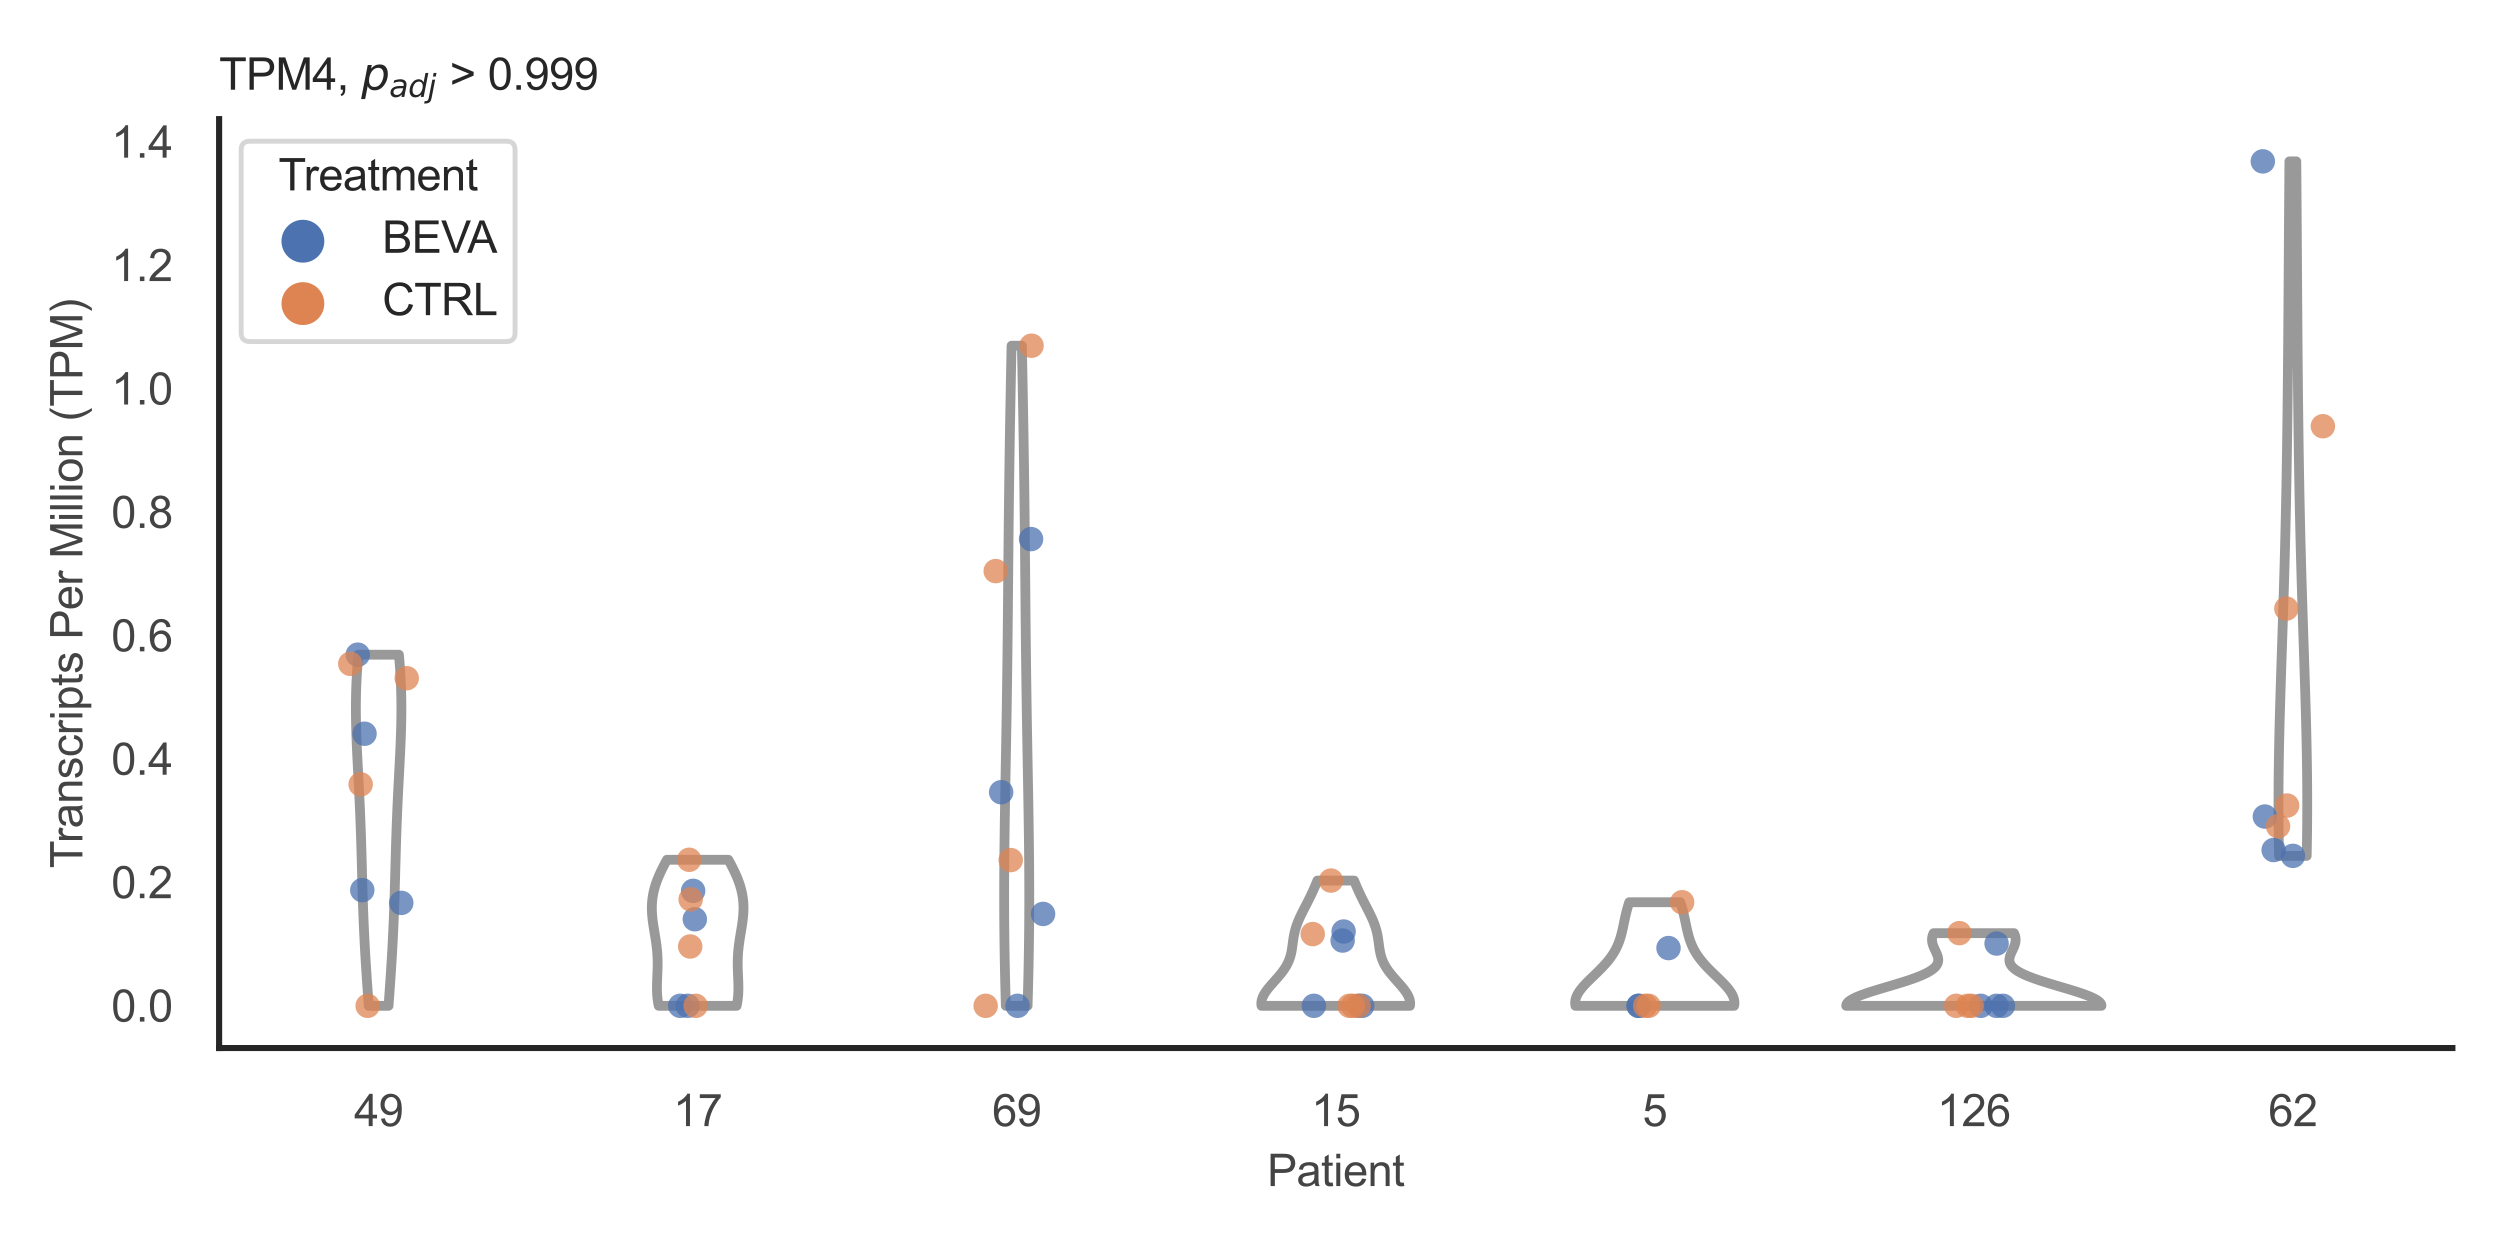 <?xml version="1.0" encoding="utf-8" standalone="no"?>
<!DOCTYPE svg PUBLIC "-//W3C//DTD SVG 1.1//EN"
  "http://www.w3.org/Graphics/SVG/1.1/DTD/svg11.dtd">
<svg xmlns:xlink="http://www.w3.org/1999/xlink" width="510.236pt" height="255.118pt" viewBox="0 0 510.236 255.118" xmlns="http://www.w3.org/2000/svg" version="1.1">
 <defs>
  <style type="text/css">*{stroke-linejoin: round; stroke-linecap: butt}</style>
 </defs>
 <g id="figure_1">
  <g id="patch_1">
   <path d="M 0 255.118 
L 510.236 255.118 
L 510.236 0 
L 0 0 
z
" style="fill: #ffffff"/>
  </g>
  <g id="axes_1">
   <g id="patch_2">
    <path d="M 44.72 213.898 
L 500.516 213.898 
L 500.516 24.32 
L 44.72 24.32 
z
" style="fill: #ffffff"/>
   </g>
   <g id="matplotlib.axis_1">
    <g id="xtick_1">
     <g id="text_1">
      <!-- 49 -->
      <g style="fill: #444444" transform="translate(72.272 229.84)scale(0.09 -0.09)">
       <defs>
        <path id="ArialMT-34" d="M 2069 0 
L 2069 1097 
L 81 1097 
L 81 1613 
L 2172 4581 
L 2631 4581 
L 2631 1613 
L 3250 1613 
L 3250 1097 
L 2631 1097 
L 2631 0 
L 2069 0 
z
M 2069 1613 
L 2069 3678 
L 634 1613 
L 2069 1613 
z
" transform="scale(0.016)"/>
        <path id="ArialMT-39" d="M 350 1059 
L 891 1109 
Q 959 728 1153 556 
Q 1347 384 1650 384 
Q 1909 384 2104 503 
Q 2300 622 2425 820 
Q 2550 1019 2634 1356 
Q 2719 1694 2719 2044 
Q 2719 2081 2716 2156 
Q 2547 1888 2255 1720 
Q 1963 1553 1622 1553 
Q 1053 1553 659 1965 
Q 266 2378 266 3053 
Q 266 3750 677 4175 
Q 1088 4600 1706 4600 
Q 2153 4600 2523 4359 
Q 2894 4119 3086 3673 
Q 3278 3228 3278 2384 
Q 3278 1506 3087 986 
Q 2897 466 2520 194 
Q 2144 -78 1638 -78 
Q 1100 -78 759 220 
Q 419 519 350 1059 
z
M 2653 3081 
Q 2653 3566 2395 3850 
Q 2138 4134 1775 4134 
Q 1400 4134 1122 3828 
Q 844 3522 844 3034 
Q 844 2597 1108 2323 
Q 1372 2050 1759 2050 
Q 2150 2050 2401 2323 
Q 2653 2597 2653 3081 
z
" transform="scale(0.016)"/>
       </defs>
       <use xlink:href="#ArialMT-34"/>
       <use xlink:href="#ArialMT-39" x="55.615"/>
      </g>
     </g>
    </g>
    <g id="xtick_2">
     <g id="text_2">
      <!-- 17 -->
      <g style="fill: #444444" transform="translate(137.386 229.84)scale(0.09 -0.09)">
       <defs>
        <path id="ArialMT-31" d="M 2384 0 
L 1822 0 
L 1822 3584 
Q 1619 3391 1289 3197 
Q 959 3003 697 2906 
L 697 3450 
Q 1169 3672 1522 3987 
Q 1875 4303 2022 4600 
L 2384 4600 
L 2384 0 
z
" transform="scale(0.016)"/>
        <path id="ArialMT-37" d="M 303 3981 
L 303 4522 
L 3269 4522 
L 3269 4084 
Q 2831 3619 2401 2847 
Q 1972 2075 1738 1259 
Q 1569 684 1522 0 
L 944 0 
Q 953 541 1156 1306 
Q 1359 2072 1739 2783 
Q 2119 3494 2547 3981 
L 303 3981 
z
" transform="scale(0.016)"/>
       </defs>
       <use xlink:href="#ArialMT-31"/>
       <use xlink:href="#ArialMT-37" x="55.615"/>
      </g>
     </g>
    </g>
    <g id="xtick_3">
     <g id="text_3">
      <!-- 69 -->
      <g style="fill: #444444" transform="translate(202.5 229.84)scale(0.09 -0.09)">
       <defs>
        <path id="ArialMT-36" d="M 3184 3459 
L 2625 3416 
Q 2550 3747 2413 3897 
Q 2184 4138 1850 4138 
Q 1581 4138 1378 3988 
Q 1113 3794 959 3422 
Q 806 3050 800 2363 
Q 1003 2672 1297 2822 
Q 1591 2972 1913 2972 
Q 2475 2972 2870 2558 
Q 3266 2144 3266 1488 
Q 3266 1056 3080 686 
Q 2894 316 2569 119 
Q 2244 -78 1831 -78 
Q 1128 -78 684 439 
Q 241 956 241 2144 
Q 241 3472 731 4075 
Q 1159 4600 1884 4600 
Q 2425 4600 2770 4297 
Q 3116 3994 3184 3459 
z
M 888 1484 
Q 888 1194 1011 928 
Q 1134 663 1356 523 
Q 1578 384 1822 384 
Q 2178 384 2434 671 
Q 2691 959 2691 1453 
Q 2691 1928 2437 2201 
Q 2184 2475 1800 2475 
Q 1419 2475 1153 2201 
Q 888 1928 888 1484 
z
" transform="scale(0.016)"/>
       </defs>
       <use xlink:href="#ArialMT-36"/>
       <use xlink:href="#ArialMT-39" x="55.615"/>
      </g>
     </g>
    </g>
    <g id="xtick_4">
     <g id="text_4">
      <!-- 15 -->
      <g style="fill: #444444" transform="translate(267.613 229.84)scale(0.09 -0.09)">
       <defs>
        <path id="ArialMT-35" d="M 266 1200 
L 856 1250 
Q 922 819 1161 601 
Q 1400 384 1738 384 
Q 2144 384 2425 690 
Q 2706 997 2706 1503 
Q 2706 1984 2436 2262 
Q 2166 2541 1728 2541 
Q 1456 2541 1237 2417 
Q 1019 2294 894 2097 
L 366 2166 
L 809 4519 
L 3088 4519 
L 3088 3981 
L 1259 3981 
L 1013 2750 
Q 1425 3038 1878 3038 
Q 2478 3038 2890 2622 
Q 3303 2206 3303 1553 
Q 3303 931 2941 478 
Q 2500 -78 1738 -78 
Q 1113 -78 717 272 
Q 322 622 266 1200 
z
" transform="scale(0.016)"/>
       </defs>
       <use xlink:href="#ArialMT-31"/>
       <use xlink:href="#ArialMT-35" x="55.615"/>
      </g>
     </g>
    </g>
    <g id="xtick_5">
     <g id="text_5">
      <!-- 5 -->
      <g style="fill: #444444" transform="translate(335.229 229.84)scale(0.09 -0.09)">
       <use xlink:href="#ArialMT-35"/>
      </g>
     </g>
    </g>
    <g id="xtick_6">
     <g id="text_6">
      <!-- 126 -->
      <g style="fill: #444444" transform="translate(395.338 229.84)scale(0.09 -0.09)">
       <defs>
        <path id="ArialMT-32" d="M 3222 541 
L 3222 0 
L 194 0 
Q 188 203 259 391 
Q 375 700 629 1000 
Q 884 1300 1366 1694 
Q 2113 2306 2375 2664 
Q 2638 3022 2638 3341 
Q 2638 3675 2398 3904 
Q 2159 4134 1775 4134 
Q 1369 4134 1125 3890 
Q 881 3647 878 3216 
L 300 3275 
Q 359 3922 746 4261 
Q 1134 4600 1788 4600 
Q 2447 4600 2831 4234 
Q 3216 3869 3216 3328 
Q 3216 3053 3103 2787 
Q 2991 2522 2730 2228 
Q 2469 1934 1863 1422 
Q 1356 997 1212 845 
Q 1069 694 975 541 
L 3222 541 
z
" transform="scale(0.016)"/>
       </defs>
       <use xlink:href="#ArialMT-31"/>
       <use xlink:href="#ArialMT-32" x="55.615"/>
       <use xlink:href="#ArialMT-36" x="111.23"/>
      </g>
     </g>
    </g>
    <g id="xtick_7">
     <g id="text_7">
      <!-- 62 -->
      <g style="fill: #444444" transform="translate(462.955 229.84)scale(0.09 -0.09)">
       <use xlink:href="#ArialMT-36"/>
       <use xlink:href="#ArialMT-32" x="55.615"/>
      </g>
     </g>
    </g>
    <g id="text_8">
     <!-- Patient -->
     <g style="fill: #444444" transform="translate(258.609 242.071)scale(0.09 -0.09)">
      <defs>
       <path id="ArialMT-50" d="M 494 0 
L 494 4581 
L 2222 4581 
Q 2678 4581 2919 4538 
Q 3256 4481 3484 4323 
Q 3713 4166 3852 3881 
Q 3991 3597 3991 3256 
Q 3991 2672 3619 2267 
Q 3247 1863 2275 1863 
L 1100 1863 
L 1100 0 
L 494 0 
z
M 1100 2403 
L 2284 2403 
Q 2872 2403 3119 2622 
Q 3366 2841 3366 3238 
Q 3366 3525 3220 3729 
Q 3075 3934 2838 4000 
Q 2684 4041 2272 4041 
L 1100 4041 
L 1100 2403 
z
" transform="scale(0.016)"/>
       <path id="ArialMT-61" d="M 2588 409 
Q 2275 144 1986 34 
Q 1697 -75 1366 -75 
Q 819 -75 525 192 
Q 231 459 231 875 
Q 231 1119 342 1320 
Q 453 1522 633 1644 
Q 813 1766 1038 1828 
Q 1203 1872 1538 1913 
Q 2219 1994 2541 2106 
Q 2544 2222 2544 2253 
Q 2544 2597 2384 2738 
Q 2169 2928 1744 2928 
Q 1347 2928 1158 2789 
Q 969 2650 878 2297 
L 328 2372 
Q 403 2725 575 2942 
Q 747 3159 1072 3276 
Q 1397 3394 1825 3394 
Q 2250 3394 2515 3294 
Q 2781 3194 2906 3042 
Q 3031 2891 3081 2659 
Q 3109 2516 3109 2141 
L 3109 1391 
Q 3109 606 3145 398 
Q 3181 191 3288 0 
L 2700 0 
Q 2613 175 2588 409 
z
M 2541 1666 
Q 2234 1541 1622 1453 
Q 1275 1403 1131 1340 
Q 988 1278 909 1158 
Q 831 1038 831 891 
Q 831 666 1001 516 
Q 1172 366 1500 366 
Q 1825 366 2078 508 
Q 2331 650 2450 897 
Q 2541 1088 2541 1459 
L 2541 1666 
z
" transform="scale(0.016)"/>
       <path id="ArialMT-74" d="M 1650 503 
L 1731 6 
Q 1494 -44 1306 -44 
Q 1000 -44 831 53 
Q 663 150 594 308 
Q 525 466 525 972 
L 525 2881 
L 113 2881 
L 113 3319 
L 525 3319 
L 525 4141 
L 1084 4478 
L 1084 3319 
L 1650 3319 
L 1650 2881 
L 1084 2881 
L 1084 941 
Q 1084 700 1114 631 
Q 1144 563 1211 522 
Q 1278 481 1403 481 
Q 1497 481 1650 503 
z
" transform="scale(0.016)"/>
       <path id="ArialMT-69" d="M 425 3934 
L 425 4581 
L 988 4581 
L 988 3934 
L 425 3934 
z
M 425 0 
L 425 3319 
L 988 3319 
L 988 0 
L 425 0 
z
" transform="scale(0.016)"/>
       <path id="ArialMT-65" d="M 2694 1069 
L 3275 997 
Q 3138 488 2766 206 
Q 2394 -75 1816 -75 
Q 1088 -75 661 373 
Q 234 822 234 1631 
Q 234 2469 665 2931 
Q 1097 3394 1784 3394 
Q 2450 3394 2872 2941 
Q 3294 2488 3294 1666 
Q 3294 1616 3291 1516 
L 816 1516 
Q 847 969 1125 678 
Q 1403 388 1819 388 
Q 2128 388 2347 550 
Q 2566 713 2694 1069 
z
M 847 1978 
L 2700 1978 
Q 2663 2397 2488 2606 
Q 2219 2931 1791 2931 
Q 1403 2931 1139 2672 
Q 875 2413 847 1978 
z
" transform="scale(0.016)"/>
       <path id="ArialMT-6e" d="M 422 0 
L 422 3319 
L 928 3319 
L 928 2847 
Q 1294 3394 1984 3394 
Q 2284 3394 2536 3286 
Q 2788 3178 2913 3003 
Q 3038 2828 3088 2588 
Q 3119 2431 3119 2041 
L 3119 0 
L 2556 0 
L 2556 2019 
Q 2556 2363 2490 2533 
Q 2425 2703 2258 2804 
Q 2091 2906 1866 2906 
Q 1506 2906 1245 2678 
Q 984 2450 984 1813 
L 984 0 
L 422 0 
z
" transform="scale(0.016)"/>
      </defs>
      <use xlink:href="#ArialMT-50"/>
      <use xlink:href="#ArialMT-61" x="66.699"/>
      <use xlink:href="#ArialMT-74" x="122.314"/>
      <use xlink:href="#ArialMT-69" x="150.098"/>
      <use xlink:href="#ArialMT-65" x="172.314"/>
      <use xlink:href="#ArialMT-6e" x="227.93"/>
      <use xlink:href="#ArialMT-74" x="283.545"/>
     </g>
    </g>
   </g>
   <g id="matplotlib.axis_2">
    <g id="ytick_1">
     <g id="text_9">
      <!-- 0.0 -->
      <g style="fill: #444444" transform="translate(22.71 208.502)scale(0.09 -0.09)">
       <defs>
        <path id="ArialMT-30" d="M 266 2259 
Q 266 3072 433 3567 
Q 600 4063 929 4331 
Q 1259 4600 1759 4600 
Q 2128 4600 2406 4451 
Q 2684 4303 2865 4023 
Q 3047 3744 3150 3342 
Q 3253 2941 3253 2259 
Q 3253 1453 3087 958 
Q 2922 463 2592 192 
Q 2263 -78 1759 -78 
Q 1097 -78 719 397 
Q 266 969 266 2259 
z
M 844 2259 
Q 844 1131 1108 757 
Q 1372 384 1759 384 
Q 2147 384 2411 759 
Q 2675 1134 2675 2259 
Q 2675 3391 2411 3762 
Q 2147 4134 1753 4134 
Q 1366 4134 1134 3806 
Q 844 3388 844 2259 
z
" transform="scale(0.016)"/>
        <path id="ArialMT-2e" d="M 581 0 
L 581 641 
L 1222 641 
L 1222 0 
L 581 0 
z
" transform="scale(0.016)"/>
       </defs>
       <use xlink:href="#ArialMT-30"/>
       <use xlink:href="#ArialMT-2e" x="55.615"/>
       <use xlink:href="#ArialMT-30" x="83.398"/>
      </g>
     </g>
    </g>
    <g id="ytick_2">
     <g id="text_10">
      <!-- 0.2 -->
      <g style="fill: #444444" transform="translate(22.71 183.313)scale(0.09 -0.09)">
       <use xlink:href="#ArialMT-30"/>
       <use xlink:href="#ArialMT-2e" x="55.615"/>
       <use xlink:href="#ArialMT-32" x="83.398"/>
      </g>
     </g>
    </g>
    <g id="ytick_3">
     <g id="text_11">
      <!-- 0.4 -->
      <g style="fill: #444444" transform="translate(22.71 158.125)scale(0.09 -0.09)">
       <use xlink:href="#ArialMT-30"/>
       <use xlink:href="#ArialMT-2e" x="55.615"/>
       <use xlink:href="#ArialMT-34" x="83.398"/>
      </g>
     </g>
    </g>
    <g id="ytick_4">
     <g id="text_12">
      <!-- 0.6 -->
      <g style="fill: #444444" transform="translate(22.71 132.936)scale(0.09 -0.09)">
       <use xlink:href="#ArialMT-30"/>
       <use xlink:href="#ArialMT-2e" x="55.615"/>
       <use xlink:href="#ArialMT-36" x="83.398"/>
      </g>
     </g>
    </g>
    <g id="ytick_5">
     <g id="text_13">
      <!-- 0.8 -->
      <g style="fill: #444444" transform="translate(22.71 107.747)scale(0.09 -0.09)">
       <defs>
        <path id="ArialMT-38" d="M 1131 2484 
Q 781 2613 612 2850 
Q 444 3088 444 3419 
Q 444 3919 803 4259 
Q 1163 4600 1759 4600 
Q 2359 4600 2725 4251 
Q 3091 3903 3091 3403 
Q 3091 3084 2923 2848 
Q 2756 2613 2416 2484 
Q 2838 2347 3058 2040 
Q 3278 1734 3278 1309 
Q 3278 722 2862 322 
Q 2447 -78 1769 -78 
Q 1091 -78 675 323 
Q 259 725 259 1325 
Q 259 1772 486 2073 
Q 713 2375 1131 2484 
z
M 1019 3438 
Q 1019 3113 1228 2906 
Q 1438 2700 1772 2700 
Q 2097 2700 2305 2904 
Q 2513 3109 2513 3406 
Q 2513 3716 2298 3927 
Q 2084 4138 1766 4138 
Q 1444 4138 1231 3931 
Q 1019 3725 1019 3438 
z
M 838 1322 
Q 838 1081 952 856 
Q 1066 631 1291 507 
Q 1516 384 1775 384 
Q 2178 384 2440 643 
Q 2703 903 2703 1303 
Q 2703 1709 2433 1975 
Q 2163 2241 1756 2241 
Q 1359 2241 1098 1978 
Q 838 1716 838 1322 
z
" transform="scale(0.016)"/>
       </defs>
       <use xlink:href="#ArialMT-30"/>
       <use xlink:href="#ArialMT-2e" x="55.615"/>
       <use xlink:href="#ArialMT-38" x="83.398"/>
      </g>
     </g>
    </g>
    <g id="ytick_6">
     <g id="text_14">
      <!-- 1.0 -->
      <g style="fill: #444444" transform="translate(22.71 82.558)scale(0.09 -0.09)">
       <use xlink:href="#ArialMT-31"/>
       <use xlink:href="#ArialMT-2e" x="55.615"/>
       <use xlink:href="#ArialMT-30" x="83.398"/>
      </g>
     </g>
    </g>
    <g id="ytick_7">
     <g id="text_15">
      <!-- 1.2 -->
      <g style="fill: #444444" transform="translate(22.71 57.37)scale(0.09 -0.09)">
       <use xlink:href="#ArialMT-31"/>
       <use xlink:href="#ArialMT-2e" x="55.615"/>
       <use xlink:href="#ArialMT-32" x="83.398"/>
      </g>
     </g>
    </g>
    <g id="ytick_8">
     <g id="text_16">
      <!-- 1.4 -->
      <g style="fill: #444444" transform="translate(22.71 32.181)scale(0.09 -0.09)">
       <use xlink:href="#ArialMT-31"/>
       <use xlink:href="#ArialMT-2e" x="55.615"/>
       <use xlink:href="#ArialMT-34" x="83.398"/>
      </g>
     </g>
    </g>
    <g id="text_17">
     <!-- Transcripts Per Million (TPM) -->
     <g style="fill: #444444" transform="translate(16.816 177.194)rotate(-90)scale(0.09 -0.09)">
      <defs>
       <path id="ArialMT-54" d="M 1659 0 
L 1659 4041 
L 150 4041 
L 150 4581 
L 3781 4581 
L 3781 4041 
L 2266 4041 
L 2266 0 
L 1659 0 
z
" transform="scale(0.016)"/>
       <path id="ArialMT-72" d="M 416 0 
L 416 3319 
L 922 3319 
L 922 2816 
Q 1116 3169 1280 3281 
Q 1444 3394 1641 3394 
Q 1925 3394 2219 3213 
L 2025 2691 
Q 1819 2813 1613 2813 
Q 1428 2813 1281 2702 
Q 1134 2591 1072 2394 
Q 978 2094 978 1738 
L 978 0 
L 416 0 
z
" transform="scale(0.016)"/>
       <path id="ArialMT-73" d="M 197 991 
L 753 1078 
Q 800 744 1014 566 
Q 1228 388 1613 388 
Q 2000 388 2187 545 
Q 2375 703 2375 916 
Q 2375 1106 2209 1216 
Q 2094 1291 1634 1406 
Q 1016 1563 777 1677 
Q 538 1791 414 1992 
Q 291 2194 291 2438 
Q 291 2659 392 2848 
Q 494 3038 669 3163 
Q 800 3259 1026 3326 
Q 1253 3394 1513 3394 
Q 1903 3394 2198 3281 
Q 2494 3169 2634 2976 
Q 2775 2784 2828 2463 
L 2278 2388 
Q 2241 2644 2061 2787 
Q 1881 2931 1553 2931 
Q 1166 2931 1000 2803 
Q 834 2675 834 2503 
Q 834 2394 903 2306 
Q 972 2216 1119 2156 
Q 1203 2125 1616 2013 
Q 2213 1853 2448 1751 
Q 2684 1650 2818 1456 
Q 2953 1263 2953 975 
Q 2953 694 2789 445 
Q 2625 197 2315 61 
Q 2006 -75 1616 -75 
Q 969 -75 630 194 
Q 291 463 197 991 
z
" transform="scale(0.016)"/>
       <path id="ArialMT-63" d="M 2588 1216 
L 3141 1144 
Q 3050 572 2676 248 
Q 2303 -75 1759 -75 
Q 1078 -75 664 370 
Q 250 816 250 1647 
Q 250 2184 428 2587 
Q 606 2991 970 3192 
Q 1334 3394 1763 3394 
Q 2303 3394 2647 3120 
Q 2991 2847 3088 2344 
L 2541 2259 
Q 2463 2594 2264 2762 
Q 2066 2931 1784 2931 
Q 1359 2931 1093 2626 
Q 828 2322 828 1663 
Q 828 994 1084 691 
Q 1341 388 1753 388 
Q 2084 388 2306 591 
Q 2528 794 2588 1216 
z
" transform="scale(0.016)"/>
       <path id="ArialMT-70" d="M 422 -1272 
L 422 3319 
L 934 3319 
L 934 2888 
Q 1116 3141 1344 3267 
Q 1572 3394 1897 3394 
Q 2322 3394 2647 3175 
Q 2972 2956 3137 2557 
Q 3303 2159 3303 1684 
Q 3303 1175 3120 767 
Q 2938 359 2589 142 
Q 2241 -75 1856 -75 
Q 1575 -75 1351 44 
Q 1128 163 984 344 
L 984 -1272 
L 422 -1272 
z
M 931 1641 
Q 931 1000 1190 694 
Q 1450 388 1819 388 
Q 2194 388 2461 705 
Q 2728 1022 2728 1688 
Q 2728 2322 2467 2637 
Q 2206 2953 1844 2953 
Q 1484 2953 1207 2617 
Q 931 2281 931 1641 
z
" transform="scale(0.016)"/>
       <path id="ArialMT-20" transform="scale(0.016)"/>
       <path id="ArialMT-4d" d="M 475 0 
L 475 4581 
L 1388 4581 
L 2472 1338 
Q 2622 884 2691 659 
Q 2769 909 2934 1394 
L 4031 4581 
L 4847 4581 
L 4847 0 
L 4263 0 
L 4263 3834 
L 2931 0 
L 2384 0 
L 1059 3900 
L 1059 0 
L 475 0 
z
" transform="scale(0.016)"/>
       <path id="ArialMT-6c" d="M 409 0 
L 409 4581 
L 972 4581 
L 972 0 
L 409 0 
z
" transform="scale(0.016)"/>
       <path id="ArialMT-6f" d="M 213 1659 
Q 213 2581 725 3025 
Q 1153 3394 1769 3394 
Q 2453 3394 2887 2945 
Q 3322 2497 3322 1706 
Q 3322 1066 3130 698 
Q 2938 331 2570 128 
Q 2203 -75 1769 -75 
Q 1072 -75 642 372 
Q 213 819 213 1659 
z
M 791 1659 
Q 791 1022 1069 705 
Q 1347 388 1769 388 
Q 2188 388 2466 706 
Q 2744 1025 2744 1678 
Q 2744 2294 2464 2611 
Q 2184 2928 1769 2928 
Q 1347 2928 1069 2612 
Q 791 2297 791 1659 
z
" transform="scale(0.016)"/>
       <path id="ArialMT-28" d="M 1497 -1347 
Q 1031 -759 709 28 
Q 388 816 388 1659 
Q 388 2403 628 3084 
Q 909 3875 1497 4659 
L 1900 4659 
Q 1522 4009 1400 3731 
Q 1209 3300 1100 2831 
Q 966 2247 966 1656 
Q 966 153 1900 -1347 
L 1497 -1347 
z
" transform="scale(0.016)"/>
       <path id="ArialMT-29" d="M 791 -1347 
L 388 -1347 
Q 1322 153 1322 1656 
Q 1322 2244 1188 2822 
Q 1081 3291 891 3722 
Q 769 4003 388 4659 
L 791 4659 
Q 1378 3875 1659 3084 
Q 1900 2403 1900 1659 
Q 1900 816 1576 28 
Q 1253 -759 791 -1347 
z
" transform="scale(0.016)"/>
      </defs>
      <use xlink:href="#ArialMT-54"/>
      <use xlink:href="#ArialMT-72" x="57.334"/>
      <use xlink:href="#ArialMT-61" x="90.635"/>
      <use xlink:href="#ArialMT-6e" x="146.25"/>
      <use xlink:href="#ArialMT-73" x="201.865"/>
      <use xlink:href="#ArialMT-63" x="251.865"/>
      <use xlink:href="#ArialMT-72" x="301.865"/>
      <use xlink:href="#ArialMT-69" x="335.166"/>
      <use xlink:href="#ArialMT-70" x="357.383"/>
      <use xlink:href="#ArialMT-74" x="412.998"/>
      <use xlink:href="#ArialMT-73" x="440.781"/>
      <use xlink:href="#ArialMT-20" x="490.781"/>
      <use xlink:href="#ArialMT-50" x="518.564"/>
      <use xlink:href="#ArialMT-65" x="585.264"/>
      <use xlink:href="#ArialMT-72" x="640.879"/>
      <use xlink:href="#ArialMT-20" x="674.18"/>
      <use xlink:href="#ArialMT-4d" x="701.963"/>
      <use xlink:href="#ArialMT-69" x="785.264"/>
      <use xlink:href="#ArialMT-6c" x="807.48"/>
      <use xlink:href="#ArialMT-6c" x="829.697"/>
      <use xlink:href="#ArialMT-69" x="851.914"/>
      <use xlink:href="#ArialMT-6f" x="874.131"/>
      <use xlink:href="#ArialMT-6e" x="929.746"/>
      <use xlink:href="#ArialMT-20" x="985.361"/>
      <use xlink:href="#ArialMT-28" x="1013.145"/>
      <use xlink:href="#ArialMT-54" x="1046.445"/>
      <use xlink:href="#ArialMT-50" x="1107.529"/>
      <use xlink:href="#ArialMT-4d" x="1174.229"/>
      <use xlink:href="#ArialMT-29" x="1257.529"/>
     </g>
    </g>
   </g>
   <g id="PolyCollection_1">
    <defs>
     <path id="m5c378374d9" d="M 79.296 -49.837 
L 75.258 -49.837 
L 75.205 -50.561 
L 75.152 -51.285 
L 75.099 -52.009 
L 75.047 -52.733 
L 74.995 -53.457 
L 74.945 -54.181 
L 74.895 -54.904 
L 74.845 -55.628 
L 74.797 -56.352 
L 74.75 -57.076 
L 74.703 -57.8 
L 74.658 -58.524 
L 74.613 -59.248 
L 74.57 -59.972 
L 74.528 -60.696 
L 74.487 -61.42 
L 74.448 -62.143 
L 74.409 -62.867 
L 74.372 -63.591 
L 74.337 -64.315 
L 74.302 -65.039 
L 74.269 -65.763 
L 74.237 -66.487 
L 74.206 -67.211 
L 74.177 -67.935 
L 74.149 -68.659 
L 74.121 -69.382 
L 74.095 -70.106 
L 74.07 -70.83 
L 74.046 -71.554 
L 74.023 -72.278 
L 74.001 -73.002 
L 73.979 -73.726 
L 73.958 -74.45 
L 73.938 -75.174 
L 73.918 -75.898 
L 73.898 -76.621 
L 73.878 -77.345 
L 73.859 -78.069 
L 73.839 -78.793 
L 73.82 -79.517 
L 73.8 -80.241 
L 73.78 -80.965 
L 73.759 -81.689 
L 73.737 -82.413 
L 73.716 -83.136 
L 73.693 -83.86 
L 73.669 -84.584 
L 73.645 -85.308 
L 73.619 -86.032 
L 73.593 -86.756 
L 73.565 -87.48 
L 73.537 -88.204 
L 73.507 -88.928 
L 73.476 -89.652 
L 73.444 -90.375 
L 73.411 -91.099 
L 73.377 -91.823 
L 73.343 -92.547 
L 73.307 -93.271 
L 73.27 -93.995 
L 73.233 -94.719 
L 73.196 -95.443 
L 73.158 -96.167 
L 73.12 -96.891 
L 73.082 -97.614 
L 73.044 -98.338 
L 73.006 -99.062 
L 72.969 -99.786 
L 72.933 -100.51 
L 72.897 -101.234 
L 72.863 -101.958 
L 72.83 -102.682 
L 72.799 -103.406 
L 72.77 -104.13 
L 72.743 -104.853 
L 72.719 -105.577 
L 72.697 -106.301 
L 72.678 -107.025 
L 72.662 -107.749 
L 72.649 -108.473 
L 72.64 -109.197 
L 72.635 -109.921 
L 72.633 -110.645 
L 72.636 -111.369 
L 72.642 -112.092 
L 72.653 -112.816 
L 72.669 -113.54 
L 72.689 -114.264 
L 72.713 -114.988 
L 72.742 -115.712 
L 72.776 -116.436 
L 72.814 -117.16 
L 72.858 -117.884 
L 72.905 -118.607 
L 72.957 -119.331 
L 73.014 -120.055 
L 73.075 -120.779 
L 73.14 -121.503 
L 81.414 -121.503 
L 81.414 -121.503 
L 81.479 -120.779 
L 81.54 -120.055 
L 81.596 -119.331 
L 81.649 -118.607 
L 81.696 -117.884 
L 81.739 -117.16 
L 81.778 -116.436 
L 81.811 -115.712 
L 81.841 -114.988 
L 81.865 -114.264 
L 81.885 -113.54 
L 81.9 -112.816 
L 81.911 -112.092 
L 81.918 -111.369 
L 81.92 -110.645 
L 81.919 -109.921 
L 81.913 -109.197 
L 81.904 -108.473 
L 81.892 -107.749 
L 81.876 -107.025 
L 81.857 -106.301 
L 81.835 -105.577 
L 81.81 -104.853 
L 81.784 -104.13 
L 81.754 -103.406 
L 81.723 -102.682 
L 81.691 -101.958 
L 81.657 -101.234 
L 81.621 -100.51 
L 81.585 -99.786 
L 81.548 -99.062 
L 81.51 -98.338 
L 81.472 -97.614 
L 81.434 -96.891 
L 81.396 -96.167 
L 81.358 -95.443 
L 81.32 -94.719 
L 81.283 -93.995 
L 81.247 -93.271 
L 81.211 -92.547 
L 81.176 -91.823 
L 81.142 -91.099 
L 81.109 -90.375 
L 81.078 -89.652 
L 81.047 -88.928 
L 81.017 -88.204 
L 80.988 -87.48 
L 80.961 -86.756 
L 80.934 -86.032 
L 80.909 -85.308 
L 80.885 -84.584 
L 80.861 -83.86 
L 80.838 -83.136 
L 80.816 -82.413 
L 80.795 -81.689 
L 80.774 -80.965 
L 80.754 -80.241 
L 80.734 -79.517 
L 80.714 -78.793 
L 80.695 -78.069 
L 80.675 -77.345 
L 80.656 -76.621 
L 80.636 -75.898 
L 80.616 -75.174 
L 80.596 -74.45 
L 80.575 -73.726 
L 80.553 -73.002 
L 80.531 -72.278 
L 80.507 -71.554 
L 80.483 -70.83 
L 80.458 -70.106 
L 80.432 -69.382 
L 80.405 -68.659 
L 80.377 -67.935 
L 80.348 -67.211 
L 80.317 -66.487 
L 80.285 -65.763 
L 80.252 -65.039 
L 80.217 -64.315 
L 80.181 -63.591 
L 80.144 -62.867 
L 80.106 -62.143 
L 80.066 -61.42 
L 80.026 -60.696 
L 79.984 -59.972 
L 79.94 -59.248 
L 79.896 -58.524 
L 79.851 -57.8 
L 79.804 -57.076 
L 79.757 -56.352 
L 79.708 -55.628 
L 79.659 -54.904 
L 79.609 -54.181 
L 79.558 -53.457 
L 79.507 -52.733 
L 79.455 -52.009 
L 79.402 -51.285 
L 79.349 -50.561 
L 79.296 -49.837 
z
" style="stroke: #999999; stroke-width: 2"/>
    </defs>
    <g clip-path="url(#pa4bab8fe50)">
     <use xlink:href="#m5c378374d9" x="0" y="255.118" style="fill: #ffffff; stroke: #999999; stroke-width: 2"/>
    </g>
   </g>
   <g id="PolyCollection_2">
    <defs>
     <path id="mce5c564921" d="M 150.338 -49.837 
L 134.443 -49.837 
L 134.379 -50.138 
L 134.323 -50.439 
L 134.273 -50.74 
L 134.229 -51.041 
L 134.191 -51.342 
L 134.16 -51.644 
L 134.134 -51.945 
L 134.113 -52.246 
L 134.098 -52.547 
L 134.087 -52.848 
L 134.081 -53.149 
L 134.078 -53.45 
L 134.079 -53.751 
L 134.083 -54.052 
L 134.089 -54.353 
L 134.098 -54.654 
L 134.109 -54.955 
L 134.12 -55.256 
L 134.133 -55.557 
L 134.146 -55.858 
L 134.159 -56.159 
L 134.172 -56.46 
L 134.184 -56.761 
L 134.195 -57.063 
L 134.204 -57.364 
L 134.211 -57.665 
L 134.217 -57.966 
L 134.22 -58.267 
L 134.22 -58.568 
L 134.218 -58.869 
L 134.212 -59.17 
L 134.204 -59.471 
L 134.192 -59.772 
L 134.177 -60.073 
L 134.159 -60.374 
L 134.137 -60.675 
L 134.113 -60.976 
L 134.085 -61.277 
L 134.054 -61.578 
L 134.02 -61.879 
L 133.983 -62.181 
L 133.944 -62.482 
L 133.902 -62.783 
L 133.858 -63.084 
L 133.813 -63.385 
L 133.766 -63.686 
L 133.717 -63.987 
L 133.668 -64.288 
L 133.618 -64.589 
L 133.568 -64.89 
L 133.519 -65.191 
L 133.469 -65.492 
L 133.421 -65.793 
L 133.374 -66.094 
L 133.328 -66.395 
L 133.285 -66.696 
L 133.244 -66.997 
L 133.206 -67.298 
L 133.171 -67.6 
L 133.139 -67.901 
L 133.111 -68.202 
L 133.087 -68.503 
L 133.068 -68.804 
L 133.053 -69.105 
L 133.044 -69.406 
L 133.039 -69.707 
L 133.04 -70.008 
L 133.047 -70.309 
L 133.059 -70.61 
L 133.078 -70.911 
L 133.102 -71.212 
L 133.133 -71.513 
L 133.17 -71.814 
L 133.213 -72.115 
L 133.263 -72.416 
L 133.32 -72.717 
L 133.382 -73.019 
L 133.451 -73.32 
L 133.527 -73.621 
L 133.609 -73.922 
L 133.697 -74.223 
L 133.791 -74.524 
L 133.891 -74.825 
L 133.996 -75.126 
L 134.107 -75.427 
L 134.224 -75.728 
L 134.346 -76.029 
L 134.473 -76.33 
L 134.604 -76.631 
L 134.74 -76.932 
L 134.88 -77.233 
L 135.024 -77.534 
L 135.172 -77.835 
L 135.323 -78.137 
L 135.477 -78.438 
L 135.633 -78.739 
L 135.793 -79.04 
L 135.954 -79.341 
L 136.117 -79.642 
L 148.664 -79.642 
L 148.664 -79.642 
L 148.827 -79.341 
L 148.989 -79.04 
L 149.148 -78.739 
L 149.305 -78.438 
L 149.459 -78.137 
L 149.61 -77.835 
L 149.757 -77.534 
L 149.901 -77.233 
L 150.041 -76.932 
L 150.177 -76.631 
L 150.309 -76.33 
L 150.435 -76.029 
L 150.557 -75.728 
L 150.674 -75.427 
L 150.785 -75.126 
L 150.891 -74.825 
L 150.991 -74.524 
L 151.085 -74.223 
L 151.173 -73.922 
L 151.254 -73.621 
L 151.33 -73.32 
L 151.399 -73.019 
L 151.462 -72.717 
L 151.518 -72.416 
L 151.568 -72.115 
L 151.611 -71.814 
L 151.648 -71.513 
L 151.679 -71.212 
L 151.704 -70.911 
L 151.722 -70.61 
L 151.735 -70.309 
L 151.741 -70.008 
L 151.742 -69.707 
L 151.738 -69.406 
L 151.728 -69.105 
L 151.713 -68.804 
L 151.694 -68.503 
L 151.67 -68.202 
L 151.642 -67.901 
L 151.611 -67.6 
L 151.575 -67.298 
L 151.537 -66.997 
L 151.496 -66.696 
L 151.453 -66.395 
L 151.407 -66.094 
L 151.36 -65.793 
L 151.312 -65.492 
L 151.263 -65.191 
L 151.213 -64.89 
L 151.163 -64.589 
L 151.113 -64.288 
L 151.064 -63.987 
L 151.016 -63.686 
L 150.969 -63.385 
L 150.923 -63.084 
L 150.879 -62.783 
L 150.838 -62.482 
L 150.798 -62.181 
L 150.762 -61.879 
L 150.728 -61.578 
L 150.697 -61.277 
L 150.669 -60.976 
L 150.644 -60.675 
L 150.622 -60.374 
L 150.604 -60.073 
L 150.589 -59.772 
L 150.578 -59.471 
L 150.569 -59.17 
L 150.564 -58.869 
L 150.561 -58.568 
L 150.562 -58.267 
L 150.565 -57.966 
L 150.57 -57.665 
L 150.577 -57.364 
L 150.587 -57.063 
L 150.597 -56.761 
L 150.609 -56.46 
L 150.622 -56.159 
L 150.635 -55.858 
L 150.648 -55.557 
L 150.661 -55.256 
L 150.673 -54.955 
L 150.683 -54.654 
L 150.692 -54.353 
L 150.698 -54.052 
L 150.702 -53.751 
L 150.703 -53.45 
L 150.701 -53.149 
L 150.694 -52.848 
L 150.683 -52.547 
L 150.668 -52.246 
L 150.647 -51.945 
L 150.621 -51.644 
L 150.59 -51.342 
L 150.552 -51.041 
L 150.509 -50.74 
L 150.458 -50.439 
L 150.402 -50.138 
L 150.338 -49.837 
z
" style="stroke: #999999; stroke-width: 2"/>
    </defs>
    <g clip-path="url(#pa4bab8fe50)">
     <use xlink:href="#mce5c564921" x="0" y="255.118" style="fill: #ffffff; stroke: #999999; stroke-width: 2"/>
    </g>
   </g>
   <g id="PolyCollection_3">
    <defs>
     <path id="m0006ce8d40" d="M 209.722 -49.837 
L 205.287 -49.837 
L 205.247 -51.198 
L 205.21 -52.559 
L 205.174 -53.92 
L 205.141 -55.281 
L 205.111 -56.641 
L 205.083 -58.002 
L 205.057 -59.363 
L 205.034 -60.724 
L 205.013 -62.085 
L 204.996 -63.446 
L 204.98 -64.806 
L 204.968 -66.167 
L 204.958 -67.528 
L 204.95 -68.889 
L 204.946 -70.25 
L 204.943 -71.611 
L 204.943 -72.971 
L 204.946 -74.332 
L 204.95 -75.693 
L 204.957 -77.054 
L 204.966 -78.415 
L 204.977 -79.776 
L 204.99 -81.136 
L 205.004 -82.497 
L 205.02 -83.858 
L 205.038 -85.219 
L 205.056 -86.58 
L 205.076 -87.941 
L 205.097 -89.302 
L 205.119 -90.662 
L 205.142 -92.023 
L 205.165 -93.384 
L 205.189 -94.745 
L 205.213 -96.106 
L 205.238 -97.467 
L 205.262 -98.827 
L 205.287 -100.188 
L 205.311 -101.549 
L 205.336 -102.91 
L 205.36 -104.271 
L 205.383 -105.632 
L 205.406 -106.992 
L 205.429 -108.353 
L 205.451 -109.714 
L 205.472 -111.075 
L 205.493 -112.436 
L 205.513 -113.797 
L 205.532 -115.157 
L 205.551 -116.518 
L 205.569 -117.879 
L 205.586 -119.24 
L 205.603 -120.601 
L 205.619 -121.962 
L 205.634 -123.322 
L 205.649 -124.683 
L 205.663 -126.044 
L 205.676 -127.405 
L 205.69 -128.766 
L 205.703 -130.127 
L 205.715 -131.488 
L 205.727 -132.848 
L 205.74 -134.209 
L 205.752 -135.57 
L 205.764 -136.931 
L 205.776 -138.292 
L 205.788 -139.653 
L 205.8 -141.013 
L 205.813 -142.374 
L 205.825 -143.735 
L 205.838 -145.096 
L 205.852 -146.457 
L 205.866 -147.818 
L 205.88 -149.178 
L 205.895 -150.539 
L 205.91 -151.9 
L 205.926 -153.261 
L 205.943 -154.622 
L 205.96 -155.983 
L 205.977 -157.343 
L 205.996 -158.704 
L 206.015 -160.065 
L 206.034 -161.426 
L 206.055 -162.787 
L 206.076 -164.148 
L 206.097 -165.508 
L 206.119 -166.869 
L 206.142 -168.23 
L 206.165 -169.591 
L 206.189 -170.952 
L 206.213 -172.313 
L 206.238 -173.674 
L 206.263 -175.034 
L 206.289 -176.395 
L 206.315 -177.756 
L 206.342 -179.117 
L 206.369 -180.478 
L 206.396 -181.839 
L 206.423 -183.199 
L 206.451 -184.56 
L 208.558 -184.56 
L 208.558 -184.56 
L 208.585 -183.199 
L 208.613 -181.839 
L 208.64 -180.478 
L 208.667 -179.117 
L 208.693 -177.756 
L 208.72 -176.395 
L 208.745 -175.034 
L 208.771 -173.674 
L 208.795 -172.313 
L 208.82 -170.952 
L 208.844 -169.591 
L 208.867 -168.23 
L 208.889 -166.869 
L 208.912 -165.508 
L 208.933 -164.148 
L 208.954 -162.787 
L 208.974 -161.426 
L 208.994 -160.065 
L 209.013 -158.704 
L 209.031 -157.343 
L 209.049 -155.983 
L 209.066 -154.622 
L 209.083 -153.261 
L 209.099 -151.9 
L 209.114 -150.539 
L 209.129 -149.178 
L 209.143 -147.818 
L 209.157 -146.457 
L 209.17 -145.096 
L 209.183 -143.735 
L 209.196 -142.374 
L 209.209 -141.013 
L 209.221 -139.653 
L 209.233 -138.292 
L 209.245 -136.931 
L 209.257 -135.57 
L 209.269 -134.209 
L 209.281 -132.848 
L 209.294 -131.488 
L 209.306 -130.127 
L 209.319 -128.766 
L 209.332 -127.405 
L 209.346 -126.044 
L 209.36 -124.683 
L 209.375 -123.322 
L 209.39 -121.962 
L 209.406 -120.601 
L 209.423 -119.24 
L 209.44 -117.879 
L 209.458 -116.518 
L 209.476 -115.157 
L 209.496 -113.797 
L 209.516 -112.436 
L 209.536 -111.075 
L 209.558 -109.714 
L 209.58 -108.353 
L 209.602 -106.992 
L 209.626 -105.632 
L 209.649 -104.271 
L 209.673 -102.91 
L 209.697 -101.549 
L 209.722 -100.188 
L 209.746 -98.827 
L 209.771 -97.467 
L 209.795 -96.106 
L 209.819 -94.745 
L 209.843 -93.384 
L 209.867 -92.023 
L 209.889 -90.662 
L 209.911 -89.302 
L 209.932 -87.941 
L 209.952 -86.58 
L 209.971 -85.219 
L 209.989 -83.858 
L 210.005 -82.497 
L 210.019 -81.136 
L 210.032 -79.776 
L 210.043 -78.415 
L 210.052 -77.054 
L 210.058 -75.693 
L 210.063 -74.332 
L 210.065 -72.971 
L 210.066 -71.611 
L 210.063 -70.25 
L 210.058 -68.889 
L 210.051 -67.528 
L 210.041 -66.167 
L 210.028 -64.806 
L 210.013 -63.446 
L 209.995 -62.085 
L 209.975 -60.724 
L 209.952 -59.363 
L 209.926 -58.002 
L 209.898 -56.641 
L 209.867 -55.281 
L 209.834 -53.92 
L 209.799 -52.559 
L 209.761 -51.198 
L 209.722 -49.837 
z
" style="stroke: #999999; stroke-width: 2"/>
    </defs>
    <g clip-path="url(#pa4bab8fe50)">
     <use xlink:href="#m0006ce8d40" x="0" y="255.118" style="fill: #ffffff; stroke: #999999; stroke-width: 2"/>
    </g>
   </g>
   <g id="PolyCollection_4">
    <defs>
     <path id="m8090f4f932" d="M 287.765 -49.837 
L 257.471 -49.837 
L 257.44 -50.095 
L 257.432 -50.354 
L 257.448 -50.612 
L 257.487 -50.87 
L 257.547 -51.128 
L 257.628 -51.386 
L 257.729 -51.645 
L 257.85 -51.903 
L 257.987 -52.161 
L 258.141 -52.419 
L 258.31 -52.678 
L 258.492 -52.936 
L 258.685 -53.194 
L 258.889 -53.452 
L 259.102 -53.71 
L 259.321 -53.969 
L 259.545 -54.227 
L 259.773 -54.485 
L 260.003 -54.743 
L 260.233 -55.001 
L 260.463 -55.26 
L 260.69 -55.518 
L 260.913 -55.776 
L 261.132 -56.034 
L 261.344 -56.292 
L 261.549 -56.551 
L 261.746 -56.809 
L 261.935 -57.067 
L 262.114 -57.325 
L 262.284 -57.584 
L 262.443 -57.842 
L 262.592 -58.1 
L 262.73 -58.358 
L 262.858 -58.616 
L 262.976 -58.875 
L 263.083 -59.133 
L 263.181 -59.391 
L 263.269 -59.649 
L 263.349 -59.907 
L 263.421 -60.166 
L 263.485 -60.424 
L 263.542 -60.682 
L 263.594 -60.94 
L 263.64 -61.199 
L 263.682 -61.457 
L 263.721 -61.715 
L 263.758 -61.973 
L 263.792 -62.231 
L 263.827 -62.49 
L 263.861 -62.748 
L 263.896 -63.006 
L 263.932 -63.264 
L 263.971 -63.522 
L 264.012 -63.781 
L 264.057 -64.039 
L 264.106 -64.297 
L 264.16 -64.555 
L 264.218 -64.814 
L 264.281 -65.072 
L 264.349 -65.33 
L 264.422 -65.588 
L 264.501 -65.846 
L 264.585 -66.105 
L 264.674 -66.363 
L 264.769 -66.621 
L 264.868 -66.879 
L 264.973 -67.137 
L 265.082 -67.396 
L 265.195 -67.654 
L 265.311 -67.912 
L 265.432 -68.17 
L 265.555 -68.428 
L 265.681 -68.687 
L 265.809 -68.945 
L 265.939 -69.203 
L 266.07 -69.461 
L 266.203 -69.72 
L 266.336 -69.978 
L 266.469 -70.236 
L 266.602 -70.494 
L 266.735 -70.752 
L 266.867 -71.011 
L 266.998 -71.269 
L 267.128 -71.527 
L 267.257 -71.785 
L 267.384 -72.043 
L 267.509 -72.302 
L 267.632 -72.56 
L 267.754 -72.818 
L 267.874 -73.076 
L 267.992 -73.335 
L 268.108 -73.593 
L 268.222 -73.851 
L 268.334 -74.109 
L 268.445 -74.367 
L 268.554 -74.626 
L 268.661 -74.884 
L 268.767 -75.142 
L 268.871 -75.4 
L 276.365 -75.4 
L 276.365 -75.4 
L 276.47 -75.142 
L 276.575 -74.884 
L 276.683 -74.626 
L 276.791 -74.367 
L 276.902 -74.109 
L 277.014 -73.851 
L 277.128 -73.593 
L 277.244 -73.335 
L 277.362 -73.076 
L 277.482 -72.818 
L 277.604 -72.56 
L 277.727 -72.302 
L 277.853 -72.043 
L 277.98 -71.785 
L 278.108 -71.527 
L 278.238 -71.269 
L 278.369 -71.011 
L 278.501 -70.752 
L 278.634 -70.494 
L 278.767 -70.236 
L 278.901 -69.978 
L 279.034 -69.72 
L 279.166 -69.461 
L 279.297 -69.203 
L 279.427 -68.945 
L 279.555 -68.687 
L 279.681 -68.428 
L 279.805 -68.17 
L 279.925 -67.912 
L 280.042 -67.654 
L 280.155 -67.396 
L 280.263 -67.137 
L 280.368 -66.879 
L 280.467 -66.621 
L 280.562 -66.363 
L 280.651 -66.105 
L 280.735 -65.846 
L 280.814 -65.588 
L 280.888 -65.33 
L 280.956 -65.072 
L 281.019 -64.814 
L 281.077 -64.555 
L 281.13 -64.297 
L 281.179 -64.039 
L 281.224 -63.781 
L 281.265 -63.522 
L 281.304 -63.264 
L 281.341 -63.006 
L 281.376 -62.748 
L 281.41 -62.49 
L 281.444 -62.231 
L 281.479 -61.973 
L 281.515 -61.715 
L 281.554 -61.457 
L 281.596 -61.199 
L 281.643 -60.94 
L 281.694 -60.682 
L 281.752 -60.424 
L 281.816 -60.166 
L 281.887 -59.907 
L 281.967 -59.649 
L 282.055 -59.391 
L 282.153 -59.133 
L 282.26 -58.875 
L 282.378 -58.616 
L 282.506 -58.358 
L 282.644 -58.1 
L 282.793 -57.842 
L 282.952 -57.584 
L 283.122 -57.325 
L 283.301 -57.067 
L 283.49 -56.809 
L 283.687 -56.551 
L 283.892 -56.292 
L 284.105 -56.034 
L 284.323 -55.776 
L 284.546 -55.518 
L 284.773 -55.26 
L 285.003 -55.001 
L 285.233 -54.743 
L 285.463 -54.485 
L 285.691 -54.227 
L 285.916 -53.969 
L 286.135 -53.71 
L 286.347 -53.452 
L 286.551 -53.194 
L 286.744 -52.936 
L 286.926 -52.678 
L 287.095 -52.419 
L 287.249 -52.161 
L 287.387 -51.903 
L 287.507 -51.645 
L 287.608 -51.386 
L 287.689 -51.128 
L 287.75 -50.87 
L 287.788 -50.612 
L 287.804 -50.354 
L 287.796 -50.095 
L 287.765 -49.837 
z
" style="stroke: #999999; stroke-width: 2"/>
    </defs>
    <g clip-path="url(#pa4bab8fe50)">
     <use xlink:href="#m8090f4f932" x="0" y="255.118" style="fill: #ffffff; stroke: #999999; stroke-width: 2"/>
    </g>
   </g>
   <g id="PolyCollection_5">
    <defs>
     <path id="mbc3fb69789" d="M 353.924 -49.837 
L 321.539 -49.837 
L 321.503 -50.051 
L 321.482 -50.264 
L 321.477 -50.478 
L 321.488 -50.691 
L 321.513 -50.905 
L 321.554 -51.118 
L 321.609 -51.332 
L 321.678 -51.545 
L 321.76 -51.759 
L 321.856 -51.972 
L 321.965 -52.186 
L 322.085 -52.399 
L 322.218 -52.613 
L 322.361 -52.826 
L 322.514 -53.04 
L 322.677 -53.253 
L 322.849 -53.467 
L 323.029 -53.68 
L 323.216 -53.894 
L 323.41 -54.107 
L 323.61 -54.321 
L 323.815 -54.534 
L 324.025 -54.748 
L 324.238 -54.962 
L 324.455 -55.175 
L 324.674 -55.389 
L 324.894 -55.602 
L 325.116 -55.816 
L 325.338 -56.029 
L 325.559 -56.243 
L 325.78 -56.456 
L 325.999 -56.67 
L 326.217 -56.883 
L 326.432 -57.097 
L 326.644 -57.31 
L 326.853 -57.524 
L 327.058 -57.737 
L 327.259 -57.951 
L 327.455 -58.164 
L 327.647 -58.378 
L 327.834 -58.591 
L 328.016 -58.805 
L 328.192 -59.018 
L 328.363 -59.232 
L 328.528 -59.445 
L 328.688 -59.659 
L 328.842 -59.872 
L 328.99 -60.086 
L 329.133 -60.299 
L 329.269 -60.513 
L 329.401 -60.726 
L 329.526 -60.94 
L 329.646 -61.153 
L 329.76 -61.367 
L 329.87 -61.58 
L 329.974 -61.794 
L 330.073 -62.007 
L 330.168 -62.221 
L 330.257 -62.435 
L 330.343 -62.648 
L 330.424 -62.862 
L 330.502 -63.075 
L 330.575 -63.289 
L 330.645 -63.502 
L 330.712 -63.716 
L 330.776 -63.929 
L 330.837 -64.143 
L 330.895 -64.356 
L 330.951 -64.57 
L 331.005 -64.783 
L 331.057 -64.997 
L 331.107 -65.21 
L 331.156 -65.424 
L 331.203 -65.637 
L 331.25 -65.851 
L 331.295 -66.064 
L 331.341 -66.278 
L 331.385 -66.491 
L 331.43 -66.705 
L 331.474 -66.918 
L 331.519 -67.132 
L 331.564 -67.345 
L 331.61 -67.559 
L 331.656 -67.772 
L 331.703 -67.986 
L 331.751 -68.199 
L 331.8 -68.413 
L 331.851 -68.626 
L 331.903 -68.84 
L 331.956 -69.053 
L 332.011 -69.267 
L 332.068 -69.48 
L 332.126 -69.694 
L 332.186 -69.908 
L 332.248 -70.121 
L 332.312 -70.335 
L 332.378 -70.548 
L 332.446 -70.762 
L 332.516 -70.975 
L 342.947 -70.975 
L 342.947 -70.975 
L 343.017 -70.762 
L 343.085 -70.548 
L 343.151 -70.335 
L 343.215 -70.121 
L 343.277 -69.908 
L 343.338 -69.694 
L 343.396 -69.48 
L 343.453 -69.267 
L 343.508 -69.053 
L 343.561 -68.84 
L 343.613 -68.626 
L 343.663 -68.413 
L 343.712 -68.199 
L 343.761 -67.986 
L 343.808 -67.772 
L 343.854 -67.559 
L 343.9 -67.345 
L 343.945 -67.132 
L 343.989 -66.918 
L 344.034 -66.705 
L 344.078 -66.491 
L 344.123 -66.278 
L 344.168 -66.064 
L 344.214 -65.851 
L 344.26 -65.637 
L 344.308 -65.424 
L 344.357 -65.21 
L 344.407 -64.997 
L 344.459 -64.783 
L 344.513 -64.57 
L 344.569 -64.356 
L 344.627 -64.143 
L 344.688 -63.929 
L 344.752 -63.716 
L 344.818 -63.502 
L 344.888 -63.289 
L 344.962 -63.075 
L 345.039 -62.862 
L 345.121 -62.648 
L 345.206 -62.435 
L 345.296 -62.221 
L 345.391 -62.007 
L 345.49 -61.794 
L 345.594 -61.58 
L 345.703 -61.367 
L 345.818 -61.153 
L 345.938 -60.94 
L 346.063 -60.726 
L 346.194 -60.513 
L 346.331 -60.299 
L 346.473 -60.086 
L 346.622 -59.872 
L 346.776 -59.659 
L 346.935 -59.445 
L 347.101 -59.232 
L 347.272 -59.018 
L 347.448 -58.805 
L 347.63 -58.591 
L 347.817 -58.378 
L 348.009 -58.164 
L 348.205 -57.951 
L 348.406 -57.737 
L 348.611 -57.524 
L 348.82 -57.31 
L 349.032 -57.097 
L 349.247 -56.883 
L 349.464 -56.67 
L 349.684 -56.456 
L 349.904 -56.243 
L 350.126 -56.029 
L 350.348 -55.816 
L 350.569 -55.602 
L 350.79 -55.389 
L 351.009 -55.175 
L 351.225 -54.962 
L 351.439 -54.748 
L 351.648 -54.534 
L 351.854 -54.321 
L 352.054 -54.107 
L 352.248 -53.894 
L 352.435 -53.68 
L 352.615 -53.467 
L 352.787 -53.253 
L 352.95 -53.04 
L 353.103 -52.826 
L 353.246 -52.613 
L 353.378 -52.399 
L 353.499 -52.186 
L 353.608 -51.972 
L 353.704 -51.759 
L 353.786 -51.545 
L 353.855 -51.332 
L 353.91 -51.118 
L 353.95 -50.905 
L 353.976 -50.691 
L 353.986 -50.478 
L 353.981 -50.264 
L 353.961 -50.051 
L 353.924 -49.837 
z
" style="stroke: #999999; stroke-width: 2"/>
    </defs>
    <g clip-path="url(#pa4bab8fe50)">
     <use xlink:href="#mbc3fb69789" x="0" y="255.118" style="fill: #ffffff; stroke: #999999; stroke-width: 2"/>
    </g>
   </g>
   <g id="PolyCollection_6">
    <defs>
     <path id="mfbbd277063" d="M 428.891 -49.837 
L 376.8 -49.837 
L 376.81 -49.987 
L 376.852 -50.137 
L 376.926 -50.287 
L 377.031 -50.436 
L 377.167 -50.586 
L 377.333 -50.736 
L 377.529 -50.886 
L 377.753 -51.036 
L 378.005 -51.185 
L 378.284 -51.335 
L 378.589 -51.485 
L 378.917 -51.635 
L 379.269 -51.785 
L 379.642 -51.935 
L 380.036 -52.084 
L 380.448 -52.234 
L 380.876 -52.384 
L 381.321 -52.534 
L 381.778 -52.684 
L 382.248 -52.833 
L 382.728 -52.983 
L 383.217 -53.133 
L 383.712 -53.283 
L 384.212 -53.433 
L 384.716 -53.582 
L 385.221 -53.732 
L 385.727 -53.882 
L 386.23 -54.032 
L 386.731 -54.182 
L 387.227 -54.331 
L 387.717 -54.481 
L 388.199 -54.631 
L 388.673 -54.781 
L 389.136 -54.931 
L 389.589 -55.081 
L 390.029 -55.23 
L 390.455 -55.38 
L 390.867 -55.53 
L 391.265 -55.68 
L 391.646 -55.83 
L 392.011 -55.979 
L 392.358 -56.129 
L 392.688 -56.279 
L 393.001 -56.429 
L 393.294 -56.579 
L 393.57 -56.728 
L 393.826 -56.878 
L 394.065 -57.028 
L 394.284 -57.178 
L 394.485 -57.328 
L 394.667 -57.477 
L 394.832 -57.627 
L 394.979 -57.777 
L 395.108 -57.927 
L 395.221 -58.077 
L 395.317 -58.227 
L 395.397 -58.376 
L 395.462 -58.526 
L 395.513 -58.676 
L 395.55 -58.826 
L 395.573 -58.976 
L 395.585 -59.125 
L 395.585 -59.275 
L 395.574 -59.425 
L 395.554 -59.575 
L 395.524 -59.725 
L 395.487 -59.874 
L 395.442 -60.024 
L 395.391 -60.174 
L 395.334 -60.324 
L 395.274 -60.474 
L 395.209 -60.623 
L 395.142 -60.773 
L 395.073 -60.923 
L 395.002 -61.073 
L 394.932 -61.223 
L 394.862 -61.373 
L 394.794 -61.522 
L 394.727 -61.672 
L 394.664 -61.822 
L 394.603 -61.972 
L 394.547 -62.122 
L 394.496 -62.271 
L 394.45 -62.421 
L 394.41 -62.571 
L 394.376 -62.721 
L 394.348 -62.871 
L 394.328 -63.02 
L 394.316 -63.17 
L 394.311 -63.32 
L 394.314 -63.47 
L 394.325 -63.62 
L 394.344 -63.769 
L 394.372 -63.919 
L 394.409 -64.069 
L 394.454 -64.219 
L 394.508 -64.369 
L 394.57 -64.519 
L 394.641 -64.668 
L 411.051 -64.668 
L 411.051 -64.668 
L 411.121 -64.519 
L 411.183 -64.369 
L 411.237 -64.219 
L 411.282 -64.069 
L 411.319 -63.919 
L 411.347 -63.769 
L 411.366 -63.62 
L 411.378 -63.47 
L 411.381 -63.32 
L 411.376 -63.17 
L 411.363 -63.02 
L 411.343 -62.871 
L 411.315 -62.721 
L 411.281 -62.571 
L 411.241 -62.421 
L 411.195 -62.271 
L 411.144 -62.122 
L 411.088 -61.972 
L 411.028 -61.822 
L 410.964 -61.672 
L 410.898 -61.522 
L 410.829 -61.373 
L 410.759 -61.223 
L 410.689 -61.073 
L 410.619 -60.923 
L 410.549 -60.773 
L 410.482 -60.623 
L 410.418 -60.474 
L 410.357 -60.324 
L 410.3 -60.174 
L 410.249 -60.024 
L 410.205 -59.874 
L 410.167 -59.725 
L 410.138 -59.575 
L 410.117 -59.425 
L 410.106 -59.275 
L 410.106 -59.125 
L 410.118 -58.976 
L 410.141 -58.826 
L 410.178 -58.676 
L 410.229 -58.526 
L 410.294 -58.376 
L 410.374 -58.227 
L 410.471 -58.077 
L 410.583 -57.927 
L 410.712 -57.777 
L 410.859 -57.627 
L 411.024 -57.477 
L 411.206 -57.328 
L 411.407 -57.178 
L 411.627 -57.028 
L 411.865 -56.878 
L 412.121 -56.728 
L 412.397 -56.579 
L 412.691 -56.429 
L 413.003 -56.279 
L 413.333 -56.129 
L 413.681 -55.979 
L 414.045 -55.83 
L 414.427 -55.68 
L 414.824 -55.53 
L 415.236 -55.38 
L 415.663 -55.23 
L 416.102 -55.081 
L 416.555 -54.931 
L 417.018 -54.781 
L 417.492 -54.631 
L 417.974 -54.481 
L 418.464 -54.331 
L 418.96 -54.182 
L 419.461 -54.032 
L 419.965 -53.882 
L 420.47 -53.732 
L 420.975 -53.582 
L 421.479 -53.433 
L 421.979 -53.283 
L 422.475 -53.133 
L 422.963 -52.983 
L 423.443 -52.833 
L 423.913 -52.684 
L 424.371 -52.534 
L 424.815 -52.384 
L 425.244 -52.234 
L 425.656 -52.084 
L 426.049 -51.935 
L 426.422 -51.785 
L 426.774 -51.635 
L 427.103 -51.485 
L 427.407 -51.335 
L 427.686 -51.185 
L 427.938 -51.036 
L 428.163 -50.886 
L 428.358 -50.736 
L 428.525 -50.586 
L 428.661 -50.436 
L 428.766 -50.287 
L 428.839 -50.137 
L 428.881 -49.987 
L 428.891 -49.837 
z
" style="stroke: #999999; stroke-width: 2"/>
    </defs>
    <g clip-path="url(#pa4bab8fe50)">
     <use xlink:href="#mfbbd277063" x="0" y="255.118" style="fill: #ffffff; stroke: #999999; stroke-width: 2"/>
    </g>
   </g>
   <g id="PolyCollection_7">
    <defs>
     <path id="m32dc43fb36" d="M 470.783 -80.439 
L 465.136 -80.439 
L 465.108 -81.871 
L 465.085 -83.303 
L 465.065 -84.734 
L 465.05 -86.166 
L 465.038 -87.598 
L 465.031 -89.03 
L 465.027 -90.461 
L 465.028 -91.893 
L 465.032 -93.325 
L 465.04 -94.756 
L 465.052 -96.188 
L 465.067 -97.62 
L 465.086 -99.052 
L 465.108 -100.483 
L 465.133 -101.915 
L 465.161 -103.347 
L 465.192 -104.779 
L 465.225 -106.21 
L 465.261 -107.642 
L 465.299 -109.074 
L 465.339 -110.506 
L 465.38 -111.937 
L 465.423 -113.369 
L 465.468 -114.801 
L 465.513 -116.233 
L 465.56 -117.664 
L 465.607 -119.096 
L 465.654 -120.528 
L 465.702 -121.959 
L 465.75 -123.391 
L 465.798 -124.823 
L 465.846 -126.255 
L 465.893 -127.686 
L 465.94 -129.118 
L 465.986 -130.55 
L 466.032 -131.982 
L 466.077 -133.413 
L 466.121 -134.845 
L 466.164 -136.277 
L 466.206 -137.709 
L 466.246 -139.14 
L 466.286 -140.572 
L 466.325 -142.004 
L 466.362 -143.435 
L 466.398 -144.867 
L 466.433 -146.299 
L 466.467 -147.731 
L 466.499 -149.162 
L 466.531 -150.594 
L 466.561 -152.026 
L 466.59 -153.458 
L 466.617 -154.889 
L 466.644 -156.321 
L 466.669 -157.753 
L 466.694 -159.185 
L 466.717 -160.616 
L 466.74 -162.048 
L 466.761 -163.48 
L 466.782 -164.912 
L 466.802 -166.343 
L 466.821 -167.775 
L 466.839 -169.207 
L 466.856 -170.638 
L 466.873 -172.07 
L 466.888 -173.502 
L 466.904 -174.934 
L 466.918 -176.365 
L 466.932 -177.797 
L 466.946 -179.229 
L 466.959 -180.661 
L 466.971 -182.092 
L 466.983 -183.524 
L 466.995 -184.956 
L 467.006 -186.388 
L 467.017 -187.819 
L 467.027 -189.251 
L 467.038 -190.683 
L 467.048 -192.114 
L 467.057 -193.546 
L 467.067 -194.978 
L 467.076 -196.41 
L 467.086 -197.841 
L 467.095 -199.273 
L 467.104 -200.705 
L 467.113 -202.137 
L 467.122 -203.568 
L 467.131 -205 
L 467.141 -206.432 
L 467.15 -207.864 
L 467.159 -209.295 
L 467.169 -210.727 
L 467.179 -212.159 
L 467.189 -213.591 
L 467.199 -215.022 
L 467.21 -216.454 
L 467.221 -217.886 
L 467.232 -219.317 
L 467.243 -220.749 
L 467.255 -222.181 
L 468.663 -222.181 
L 468.663 -222.181 
L 468.675 -220.749 
L 468.687 -219.317 
L 468.698 -217.886 
L 468.709 -216.454 
L 468.719 -215.022 
L 468.73 -213.591 
L 468.74 -212.159 
L 468.75 -210.727 
L 468.759 -209.295 
L 468.769 -207.864 
L 468.778 -206.432 
L 468.787 -205 
L 468.797 -203.568 
L 468.806 -202.137 
L 468.815 -200.705 
L 468.824 -199.273 
L 468.833 -197.841 
L 468.842 -196.41 
L 468.852 -194.978 
L 468.861 -193.546 
L 468.871 -192.114 
L 468.881 -190.683 
L 468.891 -189.251 
L 468.902 -187.819 
L 468.913 -186.388 
L 468.924 -184.956 
L 468.935 -183.524 
L 468.947 -182.092 
L 468.96 -180.661 
L 468.973 -179.229 
L 468.986 -177.797 
L 469 -176.365 
L 469.015 -174.934 
L 469.03 -173.502 
L 469.046 -172.07 
L 469.063 -170.638 
L 469.08 -169.207 
L 469.098 -167.775 
L 469.117 -166.343 
L 469.137 -164.912 
L 469.157 -163.48 
L 469.179 -162.048 
L 469.201 -160.616 
L 469.225 -159.185 
L 469.249 -157.753 
L 469.275 -156.321 
L 469.301 -154.889 
L 469.329 -153.458 
L 469.358 -152.026 
L 469.388 -150.594 
L 469.419 -149.162 
L 469.452 -147.731 
L 469.486 -146.299 
L 469.521 -144.867 
L 469.557 -143.435 
L 469.594 -142.004 
L 469.633 -140.572 
L 469.672 -139.14 
L 469.713 -137.709 
L 469.755 -136.277 
L 469.798 -134.845 
L 469.842 -133.413 
L 469.887 -131.982 
L 469.933 -130.55 
L 469.979 -129.118 
L 470.026 -127.686 
L 470.073 -126.255 
L 470.121 -124.823 
L 470.169 -123.391 
L 470.217 -121.959 
L 470.265 -120.528 
L 470.312 -119.096 
L 470.359 -117.664 
L 470.405 -116.233 
L 470.451 -114.801 
L 470.495 -113.369 
L 470.538 -111.937 
L 470.58 -110.506 
L 470.62 -109.074 
L 470.658 -107.642 
L 470.693 -106.21 
L 470.727 -104.779 
L 470.758 -103.347 
L 470.786 -101.915 
L 470.811 -100.483 
L 470.833 -99.052 
L 470.852 -97.62 
L 470.867 -96.188 
L 470.879 -94.756 
L 470.887 -93.325 
L 470.891 -91.893 
L 470.892 -90.461 
L 470.888 -89.03 
L 470.881 -87.598 
L 470.869 -86.166 
L 470.854 -84.734 
L 470.834 -83.303 
L 470.81 -81.871 
L 470.783 -80.439 
z
" style="stroke: #999999; stroke-width: 2"/>
    </defs>
    <g clip-path="url(#pa4bab8fe50)">
     <use xlink:href="#m32dc43fb36" x="0" y="255.118" style="fill: #ffffff; stroke: #999999; stroke-width: 2"/>
    </g>
   </g>
   <g id="PathCollection_1"/>
   <g id="PathCollection_2"/>
   <g id="patch_3">
    <path d="M 44.72 213.898 
L 44.72 24.32 
" style="fill: none; stroke: #262626; stroke-width: 1.25; stroke-linejoin: miter; stroke-linecap: square"/>
   </g>
   <g id="patch_4">
    <path d="M 44.72 213.898 
L 500.516 213.898 
" style="fill: none; stroke: #262626; stroke-width: 1.25; stroke-linejoin: miter; stroke-linecap: square"/>
   </g>
   <g id="PathCollection_3">
    <defs>
     <path id="C0_0_53e4d67495" d="M 0 2.5 
C 0.663 2.5 1.299 2.237 1.768 1.768 
C 2.237 1.299 2.5 0.663 2.5 -0 
C 2.5 -0.663 2.237 -1.299 1.768 -1.768 
C 1.299 -2.237 0.663 -2.5 0 -2.5 
C -0.663 -2.5 -1.299 -2.237 -1.768 -1.768 
C -2.237 -1.299 -2.5 -0.663 -2.5 0 
C -2.5 0.663 -2.237 1.299 -1.768 1.768 
C -1.299 2.237 -0.663 2.5 0 2.5 
z
"/>
    </defs>
    <g clip-path="url(#pa4bab8fe50)">
     <use xlink:href="#C0_0_53e4d67495" x="74.398" y="149.751" style="fill: #4c72b0; fill-opacity: 0.75"/>
    </g>
    <g clip-path="url(#pa4bab8fe50)">
     <use xlink:href="#C0_0_53e4d67495" x="81.897" y="184.273" style="fill: #4c72b0; fill-opacity: 0.75"/>
    </g>
    <g clip-path="url(#pa4bab8fe50)">
     <use xlink:href="#C0_0_53e4d67495" x="73.941" y="181.671" style="fill: #4c72b0; fill-opacity: 0.75"/>
    </g>
    <g clip-path="url(#pa4bab8fe50)">
     <use xlink:href="#C0_0_53e4d67495" x="73.025" y="133.615" style="fill: #4c72b0; fill-opacity: 0.75"/>
    </g>
    <g clip-path="url(#pa4bab8fe50)">
     <use xlink:href="#C0_0_53e4d67495" x="71.493" y="135.481" style="fill: #dd8452; fill-opacity: 0.75"/>
    </g>
    <g clip-path="url(#pa4bab8fe50)">
     <use xlink:href="#C0_0_53e4d67495" x="75.038" y="205.281" style="fill: #dd8452; fill-opacity: 0.75"/>
    </g>
    <g clip-path="url(#pa4bab8fe50)">
     <use xlink:href="#C0_0_53e4d67495" x="73.609" y="160.078" style="fill: #dd8452; fill-opacity: 0.75"/>
    </g>
    <g clip-path="url(#pa4bab8fe50)">
     <use xlink:href="#C0_0_53e4d67495" x="83.008" y="138.422" style="fill: #dd8452; fill-opacity: 0.75"/>
    </g>
   </g>
   <g id="PathCollection_4">
    <defs>
     <path id="C1_0_6e80c41bee" d="M 0 2.5 
C 0.663 2.5 1.299 2.237 1.768 1.768 
C 2.237 1.299 2.5 0.663 2.5 -0 
C 2.5 -0.663 2.237 -1.299 1.768 -1.768 
C 1.299 -2.237 0.663 -2.5 0 -2.5 
C -0.663 -2.5 -1.299 -2.237 -1.768 -1.768 
C -2.237 -1.299 -2.5 -0.663 -2.5 0 
C -2.5 0.663 -2.237 1.299 -1.768 1.768 
C -1.299 2.237 -0.663 2.5 0 2.5 
z
"/>
    </defs>
    <g clip-path="url(#pa4bab8fe50)">
     <use xlink:href="#C1_0_6e80c41bee" x="138.829" y="205.281" style="fill: #4c72b0; fill-opacity: 0.75"/>
    </g>
    <g clip-path="url(#pa4bab8fe50)">
     <use xlink:href="#C1_0_6e80c41bee" x="141.81" y="187.613" style="fill: #4c72b0; fill-opacity: 0.75"/>
    </g>
    <g clip-path="url(#pa4bab8fe50)">
     <use xlink:href="#C1_0_6e80c41bee" x="141.464" y="181.82" style="fill: #4c72b0; fill-opacity: 0.75"/>
    </g>
    <g clip-path="url(#pa4bab8fe50)">
     <use xlink:href="#C1_0_6e80c41bee" x="140.355" y="205.281" style="fill: #4c72b0; fill-opacity: 0.75"/>
    </g>
    <g clip-path="url(#pa4bab8fe50)">
     <use xlink:href="#C1_0_6e80c41bee" x="141.98" y="205.281" style="fill: #dd8452; fill-opacity: 0.75"/>
    </g>
    <g clip-path="url(#pa4bab8fe50)">
     <use xlink:href="#C1_0_6e80c41bee" x="140.868" y="193.172" style="fill: #dd8452; fill-opacity: 0.75"/>
    </g>
    <g clip-path="url(#pa4bab8fe50)">
     <use xlink:href="#C1_0_6e80c41bee" x="140.659" y="175.476" style="fill: #dd8452; fill-opacity: 0.75"/>
    </g>
    <g clip-path="url(#pa4bab8fe50)">
     <use xlink:href="#C1_0_6e80c41bee" x="140.96" y="183.555" style="fill: #dd8452; fill-opacity: 0.75"/>
    </g>
   </g>
   <g id="PathCollection_5">
    <defs>
     <path id="C2_0_7593426269" d="M 0 2.5 
C 0.663 2.5 1.299 2.237 1.768 1.768 
C 2.237 1.299 2.5 0.663 2.5 -0 
C 2.5 -0.663 2.237 -1.299 1.768 -1.768 
C 1.299 -2.237 0.663 -2.5 0 -2.5 
C -0.663 -2.5 -1.299 -2.237 -1.768 -1.768 
C -2.237 -1.299 -2.5 -0.663 -2.5 0 
C -2.5 0.663 -2.237 1.299 -1.768 1.768 
C -1.299 2.237 -0.663 2.5 0 2.5 
z
"/>
    </defs>
    <g clip-path="url(#pa4bab8fe50)">
     <use xlink:href="#C2_0_7593426269" x="204.333" y="161.69" style="fill: #4c72b0; fill-opacity: 0.75"/>
    </g>
    <g clip-path="url(#pa4bab8fe50)">
     <use xlink:href="#C2_0_7593426269" x="212.885" y="186.53" style="fill: #4c72b0; fill-opacity: 0.75"/>
    </g>
    <g clip-path="url(#pa4bab8fe50)">
     <use xlink:href="#C2_0_7593426269" x="207.68" y="205.281" style="fill: #4c72b0; fill-opacity: 0.75"/>
    </g>
    <g clip-path="url(#pa4bab8fe50)">
     <use xlink:href="#C2_0_7593426269" x="210.433" y="110.023" style="fill: #4c72b0; fill-opacity: 0.75"/>
    </g>
    <g clip-path="url(#pa4bab8fe50)">
     <use xlink:href="#C2_0_7593426269" x="206.281" y="175.537" style="fill: #dd8452; fill-opacity: 0.75"/>
    </g>
    <g clip-path="url(#pa4bab8fe50)">
     <use xlink:href="#C2_0_7593426269" x="210.532" y="70.558" style="fill: #dd8452; fill-opacity: 0.75"/>
    </g>
    <g clip-path="url(#pa4bab8fe50)">
     <use xlink:href="#C2_0_7593426269" x="203.223" y="116.556" style="fill: #dd8452; fill-opacity: 0.75"/>
    </g>
    <g clip-path="url(#pa4bab8fe50)">
     <use xlink:href="#C2_0_7593426269" x="201.169" y="205.281" style="fill: #dd8452; fill-opacity: 0.75"/>
    </g>
   </g>
   <g id="PathCollection_6">
    <defs>
     <path id="C3_0_fd19203407" d="M 0 2.5 
C 0.663 2.5 1.299 2.237 1.768 1.768 
C 2.237 1.299 2.5 0.663 2.5 -0 
C 2.5 -0.663 2.237 -1.299 1.768 -1.768 
C 1.299 -2.237 0.663 -2.5 0 -2.5 
C -0.663 -2.5 -1.299 -2.237 -1.768 -1.768 
C -2.237 -1.299 -2.5 -0.663 -2.5 0 
C -2.5 0.663 -2.237 1.299 -1.768 1.768 
C -1.299 2.237 -0.663 2.5 0 2.5 
z
"/>
    </defs>
    <g clip-path="url(#pa4bab8fe50)">
     <use xlink:href="#C3_0_fd19203407" x="278.019" y="205.281" style="fill: #4c72b0; fill-opacity: 0.75"/>
    </g>
    <g clip-path="url(#pa4bab8fe50)">
     <use xlink:href="#C3_0_fd19203407" x="274.025" y="191.959" style="fill: #4c72b0; fill-opacity: 0.75"/>
    </g>
    <g clip-path="url(#pa4bab8fe50)">
     <use xlink:href="#C3_0_fd19203407" x="268.152" y="205.281" style="fill: #4c72b0; fill-opacity: 0.75"/>
    </g>
    <g clip-path="url(#pa4bab8fe50)">
     <use xlink:href="#C3_0_fd19203407" x="277.276" y="205.281" style="fill: #4c72b0; fill-opacity: 0.75"/>
    </g>
    <g clip-path="url(#pa4bab8fe50)">
     <use xlink:href="#C3_0_fd19203407" x="274.227" y="190.122" style="fill: #4c72b0; fill-opacity: 0.75"/>
    </g>
    <g clip-path="url(#pa4bab8fe50)">
     <use xlink:href="#C3_0_fd19203407" x="271.645" y="179.718" style="fill: #dd8452; fill-opacity: 0.75"/>
    </g>
    <g clip-path="url(#pa4bab8fe50)">
     <use xlink:href="#C3_0_fd19203407" x="275.414" y="205.281" style="fill: #dd8452; fill-opacity: 0.75"/>
    </g>
    <g clip-path="url(#pa4bab8fe50)">
     <use xlink:href="#C3_0_fd19203407" x="276.111" y="205.281" style="fill: #dd8452; fill-opacity: 0.75"/>
    </g>
    <g clip-path="url(#pa4bab8fe50)">
     <use xlink:href="#C3_0_fd19203407" x="267.921" y="190.642" style="fill: #dd8452; fill-opacity: 0.75"/>
    </g>
    <g clip-path="url(#pa4bab8fe50)">
     <use xlink:href="#C3_0_fd19203407" x="277.284" y="205.281" style="fill: #dd8452; fill-opacity: 0.75"/>
    </g>
   </g>
   <g id="PathCollection_7">
    <defs>
     <path id="C4_0_89baad59ac" d="M 0 2.5 
C 0.663 2.5 1.299 2.237 1.768 1.768 
C 2.237 1.299 2.5 0.663 2.5 -0 
C 2.5 -0.663 2.237 -1.299 1.768 -1.768 
C 1.299 -2.237 0.663 -2.5 0 -2.5 
C -0.663 -2.5 -1.299 -2.237 -1.768 -1.768 
C -2.237 -1.299 -2.5 -0.663 -2.5 0 
C -2.5 0.663 -2.237 1.299 -1.768 1.768 
C -1.299 2.237 -0.663 2.5 0 2.5 
z
"/>
    </defs>
    <g clip-path="url(#pa4bab8fe50)">
     <use xlink:href="#C4_0_89baad59ac" x="334.455" y="205.281" style="fill: #4c72b0; fill-opacity: 0.75"/>
    </g>
    <g clip-path="url(#pa4bab8fe50)">
     <use xlink:href="#C4_0_89baad59ac" x="334.423" y="205.281" style="fill: #4c72b0; fill-opacity: 0.75"/>
    </g>
    <g clip-path="url(#pa4bab8fe50)">
     <use xlink:href="#C4_0_89baad59ac" x="340.534" y="193.495" style="fill: #4c72b0; fill-opacity: 0.75"/>
    </g>
    <g clip-path="url(#pa4bab8fe50)">
     <use xlink:href="#C4_0_89baad59ac" x="336.486" y="205.281" style="fill: #dd8452; fill-opacity: 0.75"/>
    </g>
    <g clip-path="url(#pa4bab8fe50)">
     <use xlink:href="#C4_0_89baad59ac" x="343.313" y="184.143" style="fill: #dd8452; fill-opacity: 0.75"/>
    </g>
    <g clip-path="url(#pa4bab8fe50)">
     <use xlink:href="#C4_0_89baad59ac" x="335.791" y="205.281" style="fill: #dd8452; fill-opacity: 0.75"/>
    </g>
   </g>
   <g id="PathCollection_8">
    <defs>
     <path id="C5_0_df042704bc" d="M 0 2.5 
C 0.663 2.5 1.299 2.237 1.768 1.768 
C 2.237 1.299 2.5 0.663 2.5 -0 
C 2.5 -0.663 2.237 -1.299 1.768 -1.768 
C 1.299 -2.237 0.663 -2.5 0 -2.5 
C -0.663 -2.5 -1.299 -2.237 -1.768 -1.768 
C -2.237 -1.299 -2.5 -0.663 -2.5 0 
C -2.5 0.663 -2.237 1.299 -1.768 1.768 
C -1.299 2.237 -0.663 2.5 0 2.5 
z
"/>
    </defs>
    <g clip-path="url(#pa4bab8fe50)">
     <use xlink:href="#C5_0_df042704bc" x="404.255" y="205.281" style="fill: #4c72b0; fill-opacity: 0.75"/>
    </g>
    <g clip-path="url(#pa4bab8fe50)">
     <use xlink:href="#C5_0_df042704bc" x="407.483" y="205.281" style="fill: #4c72b0; fill-opacity: 0.75"/>
    </g>
    <g clip-path="url(#pa4bab8fe50)">
     <use xlink:href="#C5_0_df042704bc" x="408.788" y="205.281" style="fill: #4c72b0; fill-opacity: 0.75"/>
    </g>
    <g clip-path="url(#pa4bab8fe50)">
     <use xlink:href="#C5_0_df042704bc" x="407.493" y="192.569" style="fill: #4c72b0; fill-opacity: 0.75"/>
    </g>
    <g clip-path="url(#pa4bab8fe50)">
     <use xlink:href="#C5_0_df042704bc" x="399.892" y="190.45" style="fill: #dd8452; fill-opacity: 0.75"/>
    </g>
    <g clip-path="url(#pa4bab8fe50)">
     <use xlink:href="#C5_0_df042704bc" x="401.591" y="205.281" style="fill: #dd8452; fill-opacity: 0.75"/>
    </g>
    <g clip-path="url(#pa4bab8fe50)">
     <use xlink:href="#C5_0_df042704bc" x="399.247" y="205.281" style="fill: #dd8452; fill-opacity: 0.75"/>
    </g>
    <g clip-path="url(#pa4bab8fe50)">
     <use xlink:href="#C5_0_df042704bc" x="402.395" y="205.281" style="fill: #dd8452; fill-opacity: 0.75"/>
    </g>
   </g>
   <g id="PathCollection_9">
    <defs>
     <path id="C6_0_309d09eb27" d="M 0 2.5 
C 0.663 2.5 1.299 2.237 1.768 1.768 
C 2.237 1.299 2.5 0.663 2.5 -0 
C 2.5 -0.663 2.237 -1.299 1.768 -1.768 
C 1.299 -2.237 0.663 -2.5 0 -2.5 
C -0.663 -2.5 -1.299 -2.237 -1.768 -1.768 
C -2.237 -1.299 -2.5 -0.663 -2.5 0 
C -2.5 0.663 -2.237 1.299 -1.768 1.768 
C -1.299 2.237 -0.663 2.5 0 2.5 
z
"/>
    </defs>
    <g clip-path="url(#pa4bab8fe50)">
     <use xlink:href="#C6_0_309d09eb27" x="467.972" y="174.679" style="fill: #4c72b0; fill-opacity: 0.75"/>
    </g>
    <g clip-path="url(#pa4bab8fe50)">
     <use xlink:href="#C6_0_309d09eb27" x="464.041" y="173.488" style="fill: #4c72b0; fill-opacity: 0.75"/>
    </g>
    <g clip-path="url(#pa4bab8fe50)">
     <use xlink:href="#C6_0_309d09eb27" x="462.246" y="166.651" style="fill: #4c72b0; fill-opacity: 0.75"/>
    </g>
    <g clip-path="url(#pa4bab8fe50)">
     <use xlink:href="#C6_0_309d09eb27" x="461.828" y="32.937" style="fill: #4c72b0; fill-opacity: 0.75"/>
    </g>
    <g clip-path="url(#pa4bab8fe50)">
     <use xlink:href="#C6_0_309d09eb27" x="464.944" y="168.629" style="fill: #dd8452; fill-opacity: 0.75"/>
    </g>
    <g clip-path="url(#pa4bab8fe50)">
     <use xlink:href="#C6_0_309d09eb27" x="466.786" y="164.407" style="fill: #dd8452; fill-opacity: 0.75"/>
    </g>
    <g clip-path="url(#pa4bab8fe50)">
     <use xlink:href="#C6_0_309d09eb27" x="466.635" y="124.207" style="fill: #dd8452; fill-opacity: 0.75"/>
    </g>
    <g clip-path="url(#pa4bab8fe50)">
     <use xlink:href="#C6_0_309d09eb27" x="474.088" y="86.991" style="fill: #dd8452; fill-opacity: 0.75"/>
    </g>
   </g>
   <g id="text_18">
    <!-- TPM4, $p_{adj}$ &gt; 0.999 -->
    <g style="fill: #262626" transform="translate(44.72 18.32)scale(0.09 -0.09)">
     <defs>
      <path id="ArialMT-2c" d="M 569 0 
L 569 641 
L 1209 641 
L 1209 0 
Q 1209 -353 1084 -570 
Q 959 -788 688 -906 
L 531 -666 
Q 709 -588 793 -436 
Q 878 -284 888 0 
L 569 0 
z
" transform="scale(0.016)"/>
      <path id="DejaVuSans-Oblique-70" d="M 3175 2156 
Q 3175 2616 2975 2859 
Q 2775 3103 2400 3103 
Q 2144 3103 1911 2972 
Q 1678 2841 1497 2591 
Q 1319 2344 1212 1994 
Q 1106 1644 1106 1300 
Q 1106 863 1306 627 
Q 1506 391 1875 391 
Q 2147 391 2380 519 
Q 2613 647 2778 891 
Q 2956 1147 3065 1494 
Q 3175 1841 3175 2156 
z
M 1394 2969 
Q 1625 3272 1939 3428 
Q 2253 3584 2638 3584 
Q 3175 3584 3472 3232 
Q 3769 2881 3769 2247 
Q 3769 1728 3584 1258 
Q 3400 788 3053 416 
Q 2822 169 2531 39 
Q 2241 -91 1919 -91 
Q 1547 -91 1294 64 
Q 1041 219 916 525 
L 556 -1331 
L -19 -1331 
L 922 3500 
L 1497 3500 
L 1394 2969 
z
" transform="scale(0.016)"/>
      <path id="DejaVuSans-Oblique-61" d="M 3438 1997 
L 3047 0 
L 2472 0 
L 2578 531 
Q 2325 219 2001 64 
Q 1678 -91 1281 -91 
Q 834 -91 548 182 
Q 263 456 263 884 
Q 263 1497 752 1853 
Q 1241 2209 2100 2209 
L 2900 2209 
L 2931 2363 
Q 2938 2388 2941 2417 
Q 2944 2447 2944 2509 
Q 2944 2788 2717 2942 
Q 2491 3097 2081 3097 
Q 1800 3097 1504 3025 
Q 1209 2953 897 2809 
L 997 3341 
Q 1322 3463 1633 3523 
Q 1944 3584 2234 3584 
Q 2853 3584 3176 3315 
Q 3500 3047 3500 2534 
Q 3500 2431 3484 2292 
Q 3469 2153 3438 1997 
z
M 2816 1759 
L 2241 1759 
Q 1534 1759 1195 1570 
Q 856 1381 856 984 
Q 856 709 1029 553 
Q 1203 397 1509 397 
Q 1978 397 2328 733 
Q 2678 1069 2791 1631 
L 2816 1759 
z
" transform="scale(0.016)"/>
      <path id="DejaVuSans-Oblique-64" d="M 2675 525 
Q 2444 222 2128 65 
Q 1813 -91 1428 -91 
Q 903 -91 598 267 
Q 294 625 294 1247 
Q 294 1766 478 2236 
Q 663 2706 1013 3078 
Q 1244 3325 1534 3454 
Q 1825 3584 2144 3584 
Q 2481 3584 2739 3421 
Q 2997 3259 3138 2956 
L 3513 4863 
L 4091 4863 
L 3144 0 
L 2566 0 
L 2675 525 
z
M 891 1350 
Q 891 897 1095 644 
Q 1300 391 1663 391 
Q 1931 391 2161 520 
Q 2391 650 2566 903 
Q 2750 1166 2856 1509 
Q 2963 1853 2963 2188 
Q 2963 2622 2758 2865 
Q 2553 3109 2194 3109 
Q 1922 3109 1687 2981 
Q 1453 2853 1288 2613 
Q 1106 2353 998 2009 
Q 891 1666 891 1350 
z
" transform="scale(0.016)"/>
      <path id="DejaVuSans-Oblique-6a" d="M 928 3500 
L 1503 3500 
L 813 -63 
L 809 -78 
Q 694 -675 544 -897 
Q 403 -1106 132 -1218 
Q -138 -1331 -506 -1331 
L -722 -1331 
L -628 -844 
L -481 -844 
Q -144 -844 -1 -703 
Q 141 -563 238 -63 
L 928 3500 
z
M 1197 4863 
L 1772 4863 
L 1631 4134 
L 1056 4134 
L 1197 4863 
z
" transform="scale(0.016)"/>
      <path id="ArialMT-3e" d="M 3384 2003 
L 350 706 
L 350 1266 
L 2753 2263 
L 350 3250 
L 350 3809 
L 3384 2528 
L 3384 2003 
z
" transform="scale(0.016)"/>
     </defs>
     <use xlink:href="#ArialMT-54" transform="translate(0 0.125)"/>
     <use xlink:href="#ArialMT-50" transform="translate(61.084 0.125)"/>
     <use xlink:href="#ArialMT-4d" transform="translate(127.783 0.125)"/>
     <use xlink:href="#ArialMT-34" transform="translate(211.084 0.125)"/>
     <use xlink:href="#ArialMT-2c" transform="translate(266.699 0.125)"/>
     <use xlink:href="#ArialMT-20" transform="translate(294.482 0.125)"/>
     <use xlink:href="#DejaVuSans-Oblique-70" transform="translate(322.266 0.125)"/>
     <use xlink:href="#DejaVuSans-Oblique-61" transform="translate(385.742 -16.281)scale(0.7)"/>
     <use xlink:href="#DejaVuSans-Oblique-64" transform="translate(428.638 -16.281)scale(0.7)"/>
     <use xlink:href="#DejaVuSans-Oblique-6a" transform="translate(473.071 -16.281)scale(0.7)"/>
     <use xlink:href="#ArialMT-20" transform="translate(495.254 0.125)"/>
     <use xlink:href="#ArialMT-3e" transform="translate(523.037 0.125)"/>
     <use xlink:href="#ArialMT-20" transform="translate(581.436 0.125)"/>
     <use xlink:href="#ArialMT-30" transform="translate(609.219 0.125)"/>
     <use xlink:href="#ArialMT-2e" transform="translate(664.834 0.125)"/>
     <use xlink:href="#ArialMT-39" transform="translate(692.617 0.125)"/>
     <use xlink:href="#ArialMT-39" transform="translate(748.232 0.125)"/>
     <use xlink:href="#ArialMT-39" transform="translate(803.848 0.125)"/>
    </g>
   </g>
   <g id="legend_1">
    <g id="patch_5">
     <path d="M 51.02 69.712 
L 103.321 69.712 
Q 105.121 69.712 105.121 67.912 
L 105.121 30.62 
Q 105.121 28.82 103.321 28.82 
L 51.02 28.82 
Q 49.22 28.82 49.22 30.62 
L 49.22 67.912 
Q 49.22 69.712 51.02 69.712 
z
" style="fill: #ffffff; opacity: 0.8; stroke: #cccccc; stroke-linejoin: miter"/>
    </g>
    <g id="text_19">
     <!-- Treatment -->
     <g style="fill: #262626" transform="translate(56.834 38.862)scale(0.09 -0.09)">
      <defs>
       <path id="ArialMT-6d" d="M 422 0 
L 422 3319 
L 925 3319 
L 925 2853 
Q 1081 3097 1340 3245 
Q 1600 3394 1931 3394 
Q 2300 3394 2536 3241 
Q 2772 3088 2869 2813 
Q 3263 3394 3894 3394 
Q 4388 3394 4653 3120 
Q 4919 2847 4919 2278 
L 4919 0 
L 4359 0 
L 4359 2091 
Q 4359 2428 4304 2576 
Q 4250 2725 4106 2815 
Q 3963 2906 3769 2906 
Q 3419 2906 3187 2673 
Q 2956 2441 2956 1928 
L 2956 0 
L 2394 0 
L 2394 2156 
Q 2394 2531 2256 2718 
Q 2119 2906 1806 2906 
Q 1569 2906 1367 2781 
Q 1166 2656 1075 2415 
Q 984 2175 984 1722 
L 984 0 
L 422 0 
z
" transform="scale(0.016)"/>
      </defs>
      <use xlink:href="#ArialMT-54"/>
      <use xlink:href="#ArialMT-72" x="57.334"/>
      <use xlink:href="#ArialMT-65" x="90.635"/>
      <use xlink:href="#ArialMT-61" x="146.25"/>
      <use xlink:href="#ArialMT-74" x="201.865"/>
      <use xlink:href="#ArialMT-6d" x="229.648"/>
      <use xlink:href="#ArialMT-65" x="312.949"/>
      <use xlink:href="#ArialMT-6e" x="368.564"/>
      <use xlink:href="#ArialMT-74" x="424.18"/>
     </g>
    </g>
    <g id="PathCollection_10">
     <defs>
      <path id="md537091b3a" d="M 0 3.873 
C 1.027 3.873 2.012 3.465 2.739 2.739 
C 3.465 2.012 3.873 1.027 3.873 0 
C 3.873 -1.027 3.465 -2.012 2.739 -2.739 
C 2.012 -3.465 1.027 -3.873 0 -3.873 
C -1.027 -3.873 -2.012 -3.465 -2.739 -2.739 
C -3.465 -2.012 -3.873 -1.027 -3.873 0 
C -3.873 1.027 -3.465 2.012 -2.739 2.739 
C -2.012 3.465 -1.027 3.873 0 3.873 
z
" style="stroke: #4c72b0"/>
     </defs>
     <g>
      <use xlink:href="#md537091b3a" x="61.82" y="49.23" style="fill: #4c72b0; stroke: #4c72b0"/>
     </g>
    </g>
    <g id="text_20">
     <!-- BEVA -->
     <g style="fill: #262626" transform="translate(78.02 51.593)scale(0.09 -0.09)">
      <defs>
       <path id="ArialMT-42" d="M 469 0 
L 469 4581 
L 2188 4581 
Q 2713 4581 3030 4442 
Q 3347 4303 3526 4014 
Q 3706 3725 3706 3409 
Q 3706 3116 3547 2856 
Q 3388 2597 3066 2438 
Q 3481 2316 3704 2022 
Q 3928 1728 3928 1328 
Q 3928 1006 3792 729 
Q 3656 453 3456 303 
Q 3256 153 2954 76 
Q 2653 0 2216 0 
L 469 0 
z
M 1075 2656 
L 2066 2656 
Q 2469 2656 2644 2709 
Q 2875 2778 2992 2937 
Q 3109 3097 3109 3338 
Q 3109 3566 3000 3739 
Q 2891 3913 2687 3977 
Q 2484 4041 1991 4041 
L 1075 4041 
L 1075 2656 
z
M 1075 541 
L 2216 541 
Q 2509 541 2628 563 
Q 2838 600 2978 687 
Q 3119 775 3209 942 
Q 3300 1109 3300 1328 
Q 3300 1584 3169 1773 
Q 3038 1963 2805 2039 
Q 2572 2116 2134 2116 
L 1075 2116 
L 1075 541 
z
" transform="scale(0.016)"/>
       <path id="ArialMT-45" d="M 506 0 
L 506 4581 
L 3819 4581 
L 3819 4041 
L 1113 4041 
L 1113 2638 
L 3647 2638 
L 3647 2100 
L 1113 2100 
L 1113 541 
L 3925 541 
L 3925 0 
L 506 0 
z
" transform="scale(0.016)"/>
       <path id="ArialMT-56" d="M 1803 0 
L 28 4581 
L 684 4581 
L 1875 1253 
Q 2019 853 2116 503 
Q 2222 878 2363 1253 
L 3600 4581 
L 4219 4581 
L 2425 0 
L 1803 0 
z
" transform="scale(0.016)"/>
       <path id="ArialMT-41" d="M -9 0 
L 1750 4581 
L 2403 4581 
L 4278 0 
L 3588 0 
L 3053 1388 
L 1138 1388 
L 634 0 
L -9 0 
z
M 1313 1881 
L 2866 1881 
L 2388 3150 
Q 2169 3728 2063 4100 
Q 1975 3659 1816 3225 
L 1313 1881 
z
" transform="scale(0.016)"/>
      </defs>
      <use xlink:href="#ArialMT-42"/>
      <use xlink:href="#ArialMT-45" x="66.699"/>
      <use xlink:href="#ArialMT-56" x="133.398"/>
      <use xlink:href="#ArialMT-41" x="192.723"/>
     </g>
    </g>
    <g id="PathCollection_11">
     <defs>
      <path id="ma2d864303d" d="M 0 3.873 
C 1.027 3.873 2.012 3.465 2.739 2.739 
C 3.465 2.012 3.873 1.027 3.873 0 
C 3.873 -1.027 3.465 -2.012 2.739 -2.739 
C 2.012 -3.465 1.027 -3.873 0 -3.873 
C -1.027 -3.873 -2.012 -3.465 -2.739 -2.739 
C -3.465 -2.012 -3.873 -1.027 -3.873 0 
C -3.873 1.027 -3.465 2.012 -2.739 2.739 
C -2.012 3.465 -1.027 3.873 0 3.873 
z
" style="stroke: #dd8452"/>
     </defs>
     <g>
      <use xlink:href="#ma2d864303d" x="61.82" y="61.961" style="fill: #dd8452; stroke: #dd8452"/>
     </g>
    </g>
    <g id="text_21">
     <!-- CTRL -->
     <g style="fill: #262626" transform="translate(78.02 64.324)scale(0.09 -0.09)">
      <defs>
       <path id="ArialMT-43" d="M 3763 1606 
L 4369 1453 
Q 4178 706 3683 314 
Q 3188 -78 2472 -78 
Q 1731 -78 1267 223 
Q 803 525 561 1097 
Q 319 1669 319 2325 
Q 319 3041 592 3573 
Q 866 4106 1370 4382 
Q 1875 4659 2481 4659 
Q 3169 4659 3637 4309 
Q 4106 3959 4291 3325 
L 3694 3184 
Q 3534 3684 3231 3912 
Q 2928 4141 2469 4141 
Q 1941 4141 1586 3887 
Q 1231 3634 1087 3207 
Q 944 2781 944 2328 
Q 944 1744 1114 1308 
Q 1284 872 1643 656 
Q 2003 441 2422 441 
Q 2931 441 3284 734 
Q 3638 1028 3763 1606 
z
" transform="scale(0.016)"/>
       <path id="ArialMT-52" d="M 503 0 
L 503 4581 
L 2534 4581 
Q 3147 4581 3465 4457 
Q 3784 4334 3975 4021 
Q 4166 3709 4166 3331 
Q 4166 2844 3850 2509 
Q 3534 2175 2875 2084 
Q 3116 1969 3241 1856 
Q 3506 1613 3744 1247 
L 4541 0 
L 3778 0 
L 3172 953 
Q 2906 1366 2734 1584 
Q 2563 1803 2427 1890 
Q 2291 1978 2150 2013 
Q 2047 2034 1813 2034 
L 1109 2034 
L 1109 0 
L 503 0 
z
M 1109 2559 
L 2413 2559 
Q 2828 2559 3062 2645 
Q 3297 2731 3419 2920 
Q 3541 3109 3541 3331 
Q 3541 3656 3305 3865 
Q 3069 4075 2559 4075 
L 1109 4075 
L 1109 2559 
z
" transform="scale(0.016)"/>
       <path id="ArialMT-4c" d="M 469 0 
L 469 4581 
L 1075 4581 
L 1075 541 
L 3331 541 
L 3331 0 
L 469 0 
z
" transform="scale(0.016)"/>
      </defs>
      <use xlink:href="#ArialMT-43"/>
      <use xlink:href="#ArialMT-54" x="72.217"/>
      <use xlink:href="#ArialMT-52" x="133.301"/>
      <use xlink:href="#ArialMT-4c" x="205.518"/>
     </g>
    </g>
   </g>
  </g>
 </g>
 <defs>
  <clipPath id="pa4bab8fe50">
   <rect x="44.72" y="24.32" width="455.796" height="189.578"/>
  </clipPath>
 </defs>
</svg>
